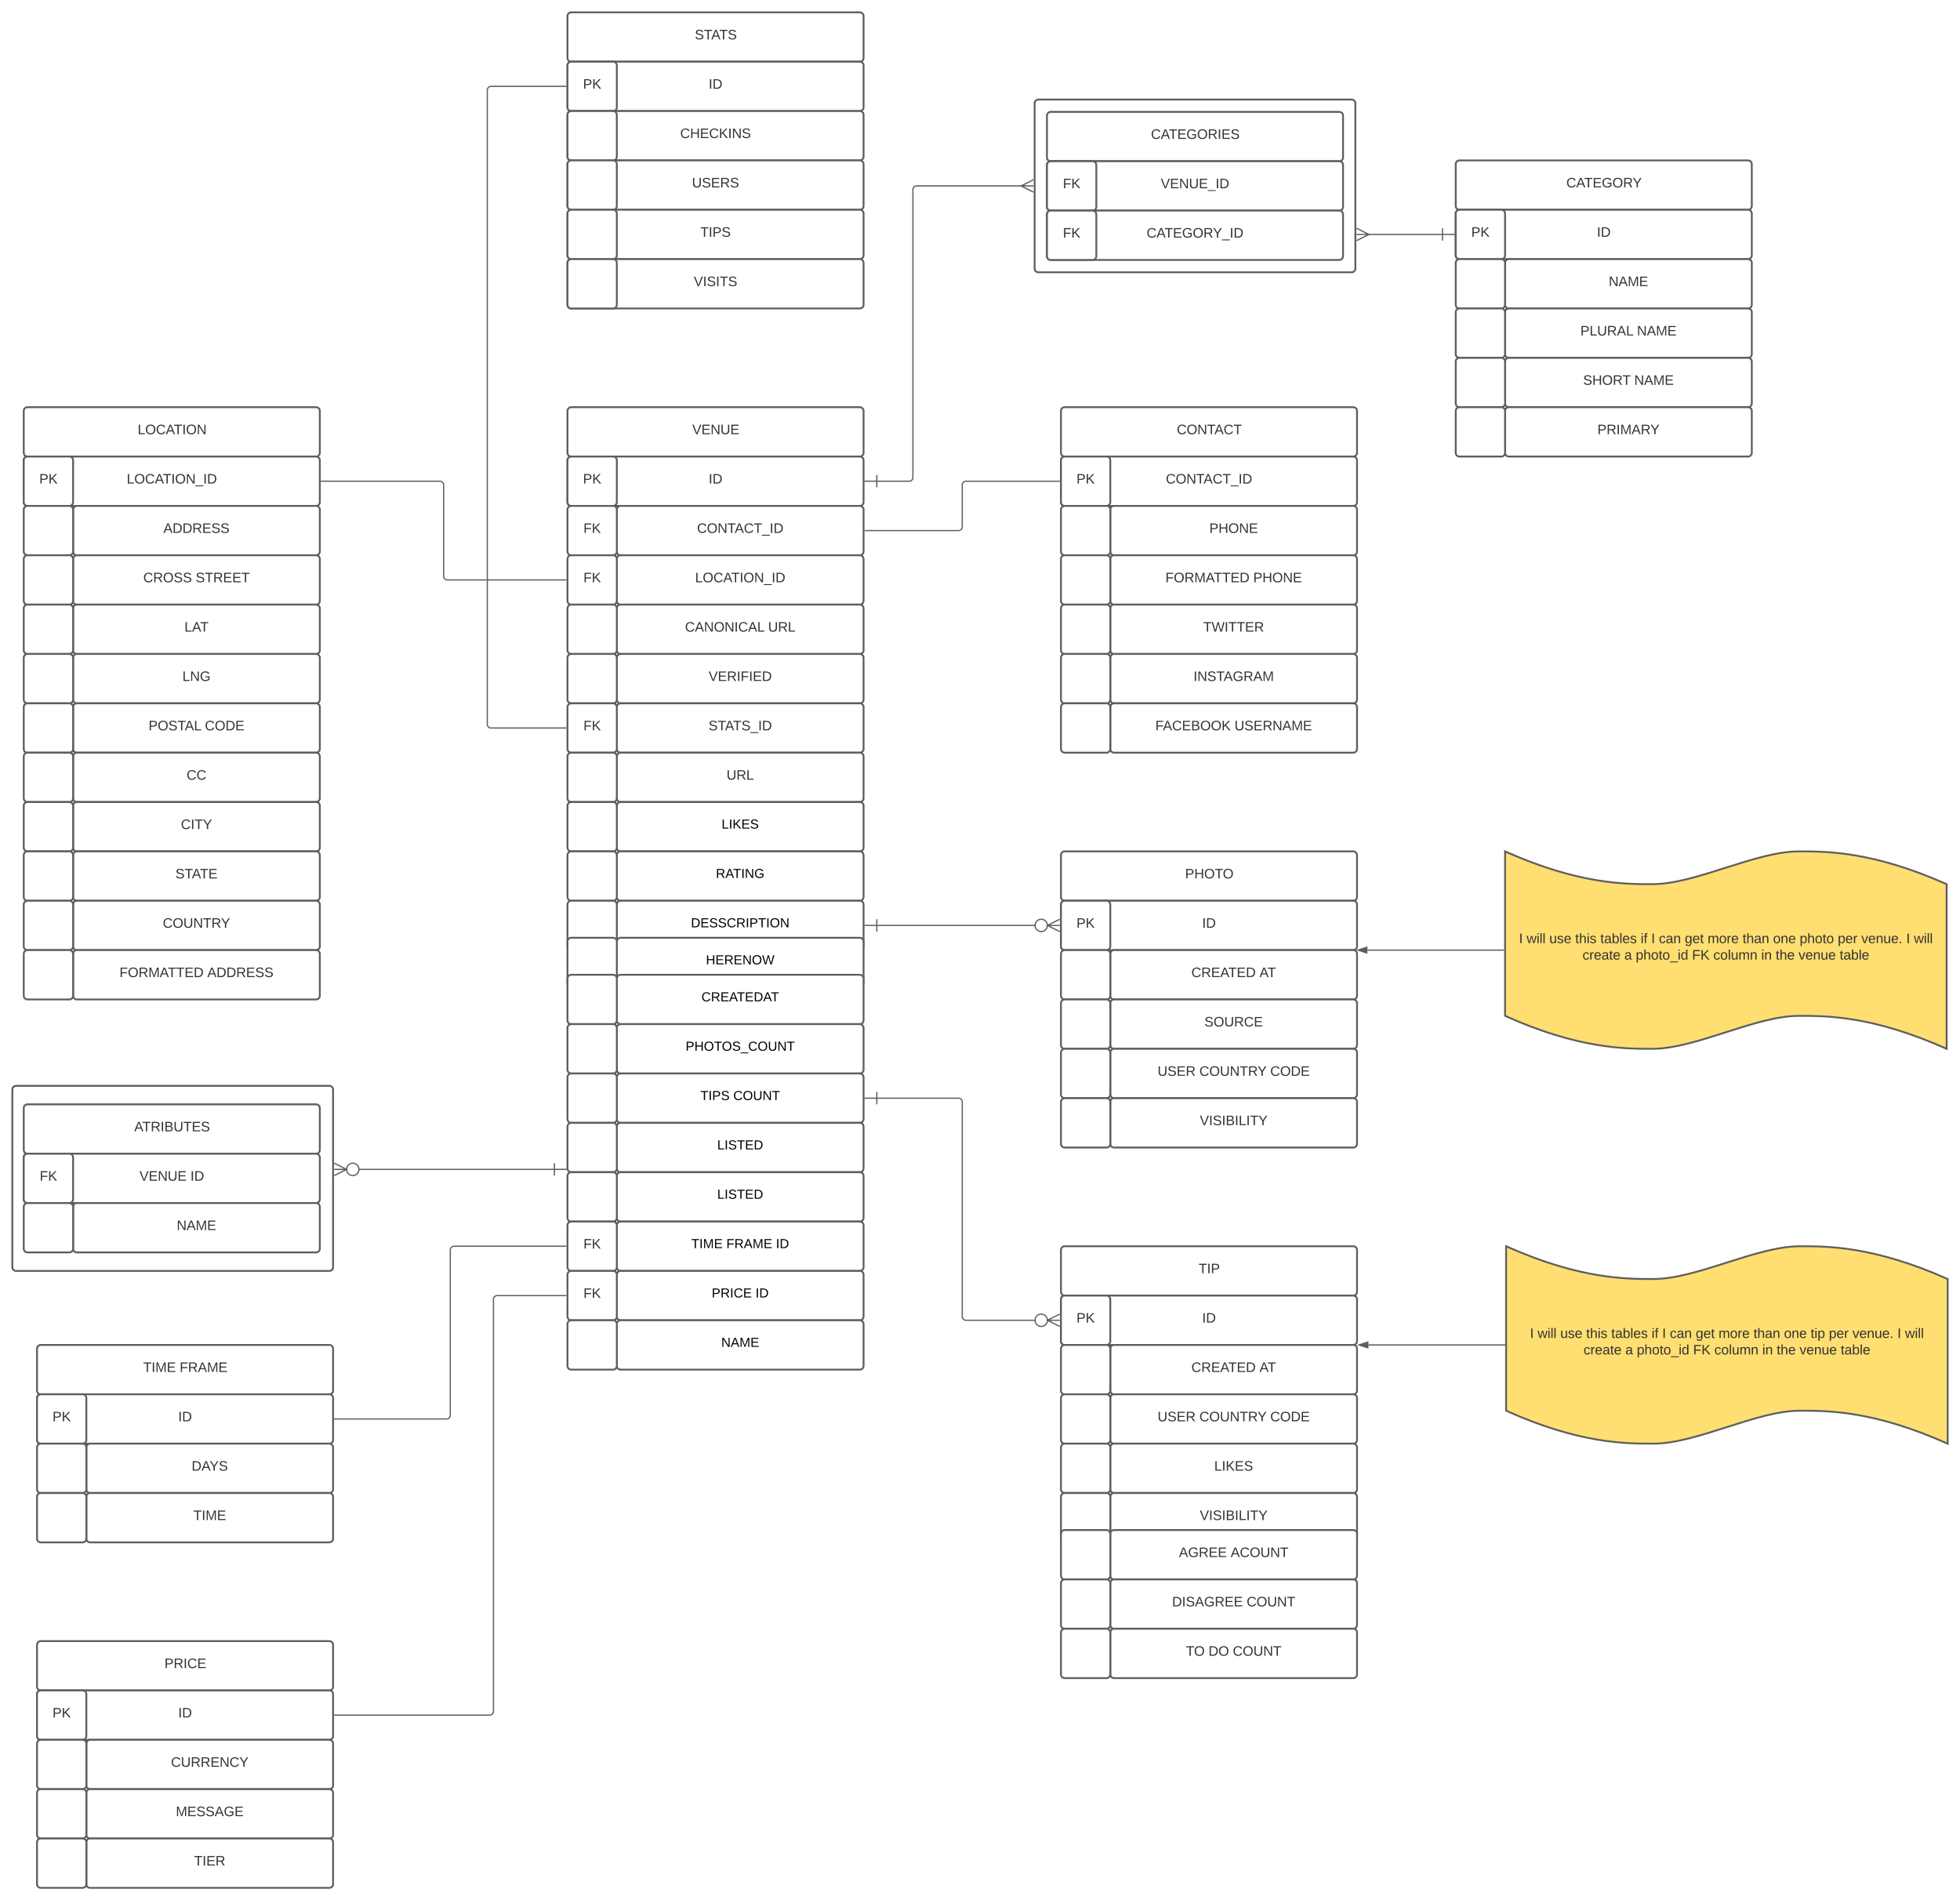 <svg xmlns="http://www.w3.org/2000/svg" xmlns:xlink="http://www.w3.org/1999/xlink" xmlns:lucid="lucid" width="3177.54" height="3080"><g transform="translate(280 500)" lucid:page-tab-id="0_0"><path d="M-1696-1296h5152v3952h-5152z" fill="#fff"/><path d="M-260 1266c0-3.3 2.7-6 6-6h508c3.3 0 6 2.7 6 6v288c0 3.3-2.7 6-6 6h-508c-3.3 0-6-2.7-6-6zM1397.33-332.67c0-3.3 2.7-6 6-6h508c3.32 0 6 2.7 6 6v268c0 3.32-2.68 6-6 6h-508c-3.3 0-6-2.68-6-6zM640 166c0-3.3 2.7-6 6-6h468c3.3 0 6 2.7 6 6v68c0 3.3-2.7 6-6 6H646c-3.3 0-6-2.7-6-6z" stroke="#5e5e5e" stroke-width="3" fill="#fff"/><use xlink:href="#a" transform="matrix(1,0,0,1,652,172) translate(190.29 31.778)"/><path d="M640 246c0-3.3 2.7-6 6-6h468c3.3 0 6 2.7 6 6v68c0 3.3-2.7 6-6 6H646c-3.3 0-6-2.7-6-6z" stroke="#5e5e5e" stroke-width="3" fill="#fff"/><use xlink:href="#b" transform="matrix(1,0,0,1,652,252) translate(216.92 31.778)"/><path d="M640 246c0-3.3 2.7-6 6-6h68c3.3 0 6 2.7 6 6v68c0 3.3-2.7 6-6 6h-68c-3.3 0-6-2.7-6-6z" stroke="#5e5e5e" stroke-width="3" fill="#fff"/><use xlink:href="#c" transform="matrix(1,0,0,1,652,252) translate(13.185 31.778)"/><path d="M720 326c0-3.3 2.7-6 6-6h388c3.3 0 6 2.7 6 6v68c0 3.3-2.7 6-6 6H726c-3.3 0-6-2.7-6-6z" stroke="#5e5e5e" stroke-width="3" fill="#fff"/><use xlink:href="#d" transform="matrix(1,0,0,1,732,332) translate(118.031 31.778)"/><path d="M640 326c0-3.3 2.7-6 6-6h68c3.3 0 6 2.7 6 6v68c0 3.3-2.7 6-6 6h-68c-3.3 0-6-2.7-6-6z" stroke="#5e5e5e" stroke-width="3" fill="#fff"/><use xlink:href="#e" transform="matrix(1,0,0,1,652,332) translate(13.833 31.778)"/><path d="M1440 166c0-3.3 2.7-6 6-6h468c3.3 0 6 2.7 6 6v68c0 3.3-2.7 6-6 6h-468c-3.3 0-6-2.7-6-6z" stroke="#5e5e5e" stroke-width="3" fill="#fff"/><use xlink:href="#f" transform="matrix(1,0,0,1,1452,172) translate(175.784 31.778)"/><path d="M1440 246c0-3.3 2.7-6 6-6h468c3.3 0 6 2.7 6 6v68c0 3.3-2.7 6-6 6h-468c-3.3 0-6-2.7-6-6z" stroke="#5e5e5e" stroke-width="3" fill="#fff"/><use xlink:href="#d" transform="matrix(1,0,0,1,1452,252) translate(158.031 31.778)"/><path d="M1440 246c0-3.3 2.7-6 6-6h68c3.3 0 6 2.7 6 6v68c0 3.3-2.7 6-6 6h-68c-3.3 0-6-2.7-6-6z" stroke="#5e5e5e" stroke-width="3" fill="#fff"/><use xlink:href="#c" transform="matrix(1,0,0,1,1452,252) translate(13.185 31.778)"/><path d="M1520 326c0-3.3 2.7-6 6-6h388c3.3 0 6 2.7 6 6v68c0 3.3-2.7 6-6 6h-388c-3.3 0-6-2.7-6-6z" stroke="#5e5e5e" stroke-width="3" fill="#fff"/><use xlink:href="#g" transform="matrix(1,0,0,1,1532,332) translate(148.556 31.778)"/><path d="M1440 326c0-3.3 2.7-6 6-6h68c3.3 0 6 2.7 6 6v68c0 3.3-2.7 6-6 6h-68c-3.3 0-6-2.7-6-6zM1520 406c0-3.3 2.7-6 6-6h388c3.3 0 6 2.7 6 6v68c0 3.3-2.7 6-6 6h-388c-3.3 0-6-2.7-6-6z" stroke="#5e5e5e" stroke-width="3" fill="#fff"/><use xlink:href="#h" transform="matrix(1,0,0,1,1532,412) translate(77.352 31.778)"/><use xlink:href="#i" transform="matrix(1,0,0,1,1532,412) translate(219.759 31.778)"/><path d="M1440 406c0-3.3 2.7-6 6-6h68c3.3 0 6 2.7 6 6v68c0 3.3-2.7 6-6 6h-68c-3.3 0-6-2.7-6-6zM1520 486c0-3.3 2.7-6 6-6h388c3.3 0 6 2.7 6 6v68c0 3.3-2.7 6-6 6h-388c-3.3 0-6-2.7-6-6z" stroke="#5e5e5e" stroke-width="3" fill="#fff"/><use xlink:href="#j" transform="matrix(1,0,0,1,1532,492) translate(138.772 31.778)"/><path d="M1440 486c0-3.3 2.7-6 6-6h68c3.3 0 6 2.7 6 6v68c0 3.3-2.7 6-6 6h-68c-3.3 0-6-2.7-6-6zM1520 566c0-3.3 2.7-6 6-6h388c3.3 0 6 2.7 6 6v68c0 3.3-2.7 6-6 6h-388c-3.3 0-6-2.7-6-6z" stroke="#5e5e5e" stroke-width="3" fill="#fff"/><use xlink:href="#k" transform="matrix(1,0,0,1,1532,572) translate(122.907 31.778)"/><path d="M1440 566c0-3.3 2.7-6 6-6h68c3.3 0 6 2.7 6 6v68c0 3.3-2.7 6-6 6h-68c-3.3 0-6-2.7-6-6zM1520 646c0-3.3 2.7-6 6-6h388c3.3 0 6 2.7 6 6v68c0 3.3-2.7 6-6 6h-388c-3.3 0-6-2.7-6-6z" stroke="#5e5e5e" stroke-width="3" fill="#fff"/><use xlink:href="#l" transform="matrix(1,0,0,1,1532,652) translate(61.025 31.778)"/><use xlink:href="#m" transform="matrix(1,0,0,1,1532,652) translate(189.296 31.778)"/><path d="M1440 646c0-3.3 2.7-6 6-6h68c3.3 0 6 2.7 6 6v68c0 3.3-2.7 6-6 6h-68c-3.3 0-6-2.7-6-6z" stroke="#5e5e5e" stroke-width="3" fill="#fff"/><path d="M1122.5 360H1274c3.3 0 6-2.7 6-6v-68c0-3.3 2.7-6 6-6h151.5" stroke="#5e5e5e" stroke-width="2" fill="none"/><path d="M1122.53 361h-1.03v-2h1.03zM1438.5 281h-1.03v-2h1.03z" fill="#5e5e5e"/><path d="M-241.5 166c0-3.3 2.7-6 6-6h468c3.3 0 6 2.7 6 6v68c0 3.3-2.7 6-6 6h-468c-3.3 0-6-2.7-6-6z" stroke="#5e5e5e" stroke-width="3" fill="#fff"/><use xlink:href="#n" transform="matrix(1,0,0,1,-229.5,172) translate(172.636 31.778)"/><path d="M-241.5 246c0-3.3 2.7-6 6-6h468c3.3 0 6 2.7 6 6v68c0 3.3-2.7 6-6 6h-468c-3.3 0-6-2.7-6-6z" stroke="#5e5e5e" stroke-width="3" fill="#fff"/><use xlink:href="#o" transform="matrix(1,0,0,1,-229.5,252) translate(154.883 31.778)"/><path d="M-241.5 246c0-3.3 2.7-6 6-6h68c3.3 0 6 2.7 6 6v68c0 3.3-2.7 6-6 6h-68c-3.3 0-6-2.7-6-6z" stroke="#5e5e5e" stroke-width="3" fill="#fff"/><use xlink:href="#c" transform="matrix(1,0,0,1,-229.5,252) translate(13.185 31.778)"/><path d="M-161.5 326c0-3.3 2.7-6 6-6h388c3.3 0 6 2.7 6 6v68c0 3.3-2.7 6-6 6h-388c-3.3 0-6-2.7-6-6z" stroke="#5e5e5e" stroke-width="3" fill="#fff"/><use xlink:href="#p" transform="matrix(1,0,0,1,-149.5,332) translate(134.389 31.778)"/><path d="M-241.5 326c0-3.3 2.7-6 6-6h68c3.3 0 6 2.7 6 6v68c0 3.3-2.7 6-6 6h-68c-3.3 0-6-2.7-6-6zM-161.5 406c0-3.3 2.7-6 6-6h388c3.3 0 6 2.7 6 6v68c0 3.3-2.7 6-6 6h-388c-3.3 0-6-2.7-6-6z" stroke="#5e5e5e" stroke-width="3" fill="#fff"/><use xlink:href="#q" transform="matrix(1,0,0,1,-149.5,412) translate(101.735 31.778)"/><use xlink:href="#r" transform="matrix(1,0,0,1,-149.5,412) translate(186.796 31.778)"/><path d="M-241.5 406c0-3.3 2.7-6 6-6h68c3.3 0 6 2.7 6 6v68c0 3.3-2.7 6-6 6h-68c-3.3 0-6-2.7-6-6zM-161.5 486c0-3.3 2.7-6 6-6h388c3.3 0 6 2.7 6 6v68c0 3.3-2.7 6-6 6h-388c-3.3 0-6-2.7-6-6z" stroke="#5e5e5e" stroke-width="3" fill="#fff"/><use xlink:href="#s" transform="matrix(1,0,0,1,-149.5,492) translate(168.494 31.778)"/><path d="M-241.5 486c0-3.3 2.7-6 6-6h68c3.3 0 6 2.7 6 6v68c0 3.3-2.7 6-6 6h-68c-3.3 0-6-2.7-6-6zM-161.5 566c0-3.3 2.7-6 6-6h388c3.3 0 6 2.7 6 6v68c0 3.3-2.7 6-6 6h-388c-3.3 0-6-2.7-6-6z" stroke="#5e5e5e" stroke-width="3" fill="#fff"/><use xlink:href="#t" transform="matrix(1,0,0,1,-149.5,572) translate(165.191 31.778)"/><path d="M-241.5 566c0-3.3 2.7-6 6-6h68c3.3 0 6 2.7 6 6v68c0 3.3-2.7 6-6 6h-68c-3.3 0-6-2.7-6-6zM-161.5 646c0-3.3 2.7-6 6-6h388c3.3 0 6 2.7 6 6v68c0 3.3-2.7 6-6 6h-388c-3.3 0-6-2.7-6-6z" stroke="#5e5e5e" stroke-width="3" fill="#fff"/><use xlink:href="#u" transform="matrix(1,0,0,1,-149.5,652) translate(110.315 31.778)"/><use xlink:href="#v" transform="matrix(1,0,0,1,-149.5,652) translate(201.611 31.778)"/><path d="M-241.5 646c0-3.3 2.7-6 6-6h68c3.3 0 6 2.7 6 6v68c0 3.3-2.7 6-6 6h-68c-3.3 0-6-2.7-6-6zM720 406c0-3.3 2.7-6 6-6h388c3.3 0 6 2.7 6 6v68c0 3.3-2.7 6-6 6H726c-3.3 0-6-2.7-6-6z" stroke="#5e5e5e" stroke-width="3" fill="#fff"/><use xlink:href="#o" transform="matrix(1,0,0,1,732,412) translate(114.883 31.778)"/><path d="M640 406c0-3.3 2.7-6 6-6h68c3.3 0 6 2.7 6 6v68c0 3.3-2.7 6-6 6h-68c-3.3 0-6-2.7-6-6z" stroke="#5e5e5e" stroke-width="3" fill="#fff"/><use xlink:href="#e" transform="matrix(1,0,0,1,652,412) translate(13.833 31.778)"/><path d="M-161.5 726c0-3.3 2.7-6 6-6h388c3.3 0 6 2.7 6 6v68c0 3.3-2.7 6-6 6h-388c-3.3 0-6-2.7-6-6z" stroke="#5e5e5e" stroke-width="3" fill="#fff"/><use xlink:href="#w" transform="matrix(1,0,0,1,-149.5,732) translate(172.012 31.778)"/><path d="M-241.5 726c0-3.3 2.7-6 6-6h68c3.3 0 6 2.7 6 6v68c0 3.3-2.7 6-6 6h-68c-3.3 0-6-2.7-6-6zM-161.5 806c0-3.3 2.7-6 6-6h388c3.3 0 6 2.7 6 6v68c0 3.3-2.7 6-6 6h-388c-3.3 0-6-2.7-6-6z" stroke="#5e5e5e" stroke-width="3" fill="#fff"/><use xlink:href="#x" transform="matrix(1,0,0,1,-149.5,812) translate(162.753 31.778)"/><path d="M-241.5 806c0-3.3 2.7-6 6-6h68c3.3 0 6 2.7 6 6v68c0 3.3-2.7 6-6 6h-68c-3.3 0-6-2.7-6-6zM-161.5 886c0-3.3 2.7-6 6-6h388c3.3 0 6 2.7 6 6v68c0 3.3-2.7 6-6 6h-388c-3.3 0-6-2.7-6-6z" stroke="#5e5e5e" stroke-width="3" fill="#fff"/><use xlink:href="#y" transform="matrix(1,0,0,1,-149.5,892) translate(153.926 31.778)"/><path d="M-241.5 886c0-3.3 2.7-6 6-6h68c3.3 0 6 2.7 6 6v68c0 3.3-2.7 6-6 6h-68c-3.3 0-6-2.7-6-6zM-161.5 966c0-3.3 2.7-6 6-6h388c3.3 0 6 2.7 6 6v68c0 3.3-2.7 6-6 6h-388c-3.3 0-6-2.7-6-6z" stroke="#5e5e5e" stroke-width="3" fill="#fff"/><use xlink:href="#z" transform="matrix(1,0,0,1,-149.5,972) translate(133.432 31.778)"/><path d="M-241.5 966c0-3.3 2.7-6 6-6h68c3.3 0 6 2.7 6 6v68c0 3.3-2.7 6-6 6h-68c-3.3 0-6-2.7-6-6zM-161.5 1046c0-3.3 2.7-6 6-6h388c3.3 0 6 2.7 6 6v68c0 3.3-2.7 6-6 6h-388c-3.3 0-6-2.7-6-6z" stroke="#5e5e5e" stroke-width="3" fill="#fff"/><use xlink:href="#h" transform="matrix(1,0,0,1,-149.5,1052) translate(63.185 31.778)"/><use xlink:href="#A" transform="matrix(1,0,0,1,-149.5,1052) translate(205.593 31.778)"/><path d="M-241.5 1046c0-3.3 2.7-6 6-6h68c3.3 0 6 2.7 6 6v68c0 3.3-2.7 6-6 6h-68c-3.3 0-6-2.7-6-6z" stroke="#5e5e5e" stroke-width="3" fill="#fff"/><path d="M241 280h192.25c3.3 0 6 2.7 6 6v148c0 3.3 2.7 6 6 6H637.5" stroke="#5e5e5e" stroke-width="2" fill="none"/><path d="M241.03 281H240v-2h1.03zM638.5 441h-1.03v-2h1.03z" fill="#5e5e5e"/><path d="M720 486c0-3.3 2.7-6 6-6h388c3.3 0 6 2.7 6 6v68c0 3.3-2.7 6-6 6H726c-3.3 0-6-2.7-6-6z" stroke="#5e5e5e" stroke-width="3" fill="#fff"/><use xlink:href="#B" transform="matrix(1,0,0,1,732,492) translate(98.463 31.778)"/><use xlink:href="#C" transform="matrix(1,0,0,1,732,492) translate(233.216 31.778)"/><path d="M640 486c0-3.3 2.7-6 6-6h68c3.3 0 6 2.7 6 6v68c0 3.3-2.7 6-6 6h-68c-3.3 0-6-2.7-6-6zM2080-234c0-3.3 2.7-6 6-6h468c3.3 0 6 2.7 6 6v68c0 3.3-2.7 6-6 6h-468c-3.3 0-6-2.7-6-6z" stroke="#5e5e5e" stroke-width="3" fill="#fff"/><use xlink:href="#D" transform="matrix(1,0,0,1,2092,-228) translate(167.296 31.778)"/><path d="M2080-154c0-3.3 2.7-6 6-6h468c3.3 0 6 2.7 6 6v68c0 3.3-2.7 6-6 6h-468c-3.3 0-6-2.7-6-6z" stroke="#5e5e5e" stroke-width="3" fill="#fff"/><use xlink:href="#b" transform="matrix(1,0,0,1,2092,-148) translate(216.92 31.778)"/><path d="M2080-154c0-3.3 2.7-6 6-6h68c3.3 0 6 2.7 6 6v68c0 3.3-2.7 6-6 6h-68c-3.3 0-6-2.7-6-6z" stroke="#5e5e5e" stroke-width="3" fill="#fff"/><use xlink:href="#c" transform="matrix(1,0,0,1,2092,-148) translate(13.185 31.778)"/><path d="M2160-74c0-3.3 2.7-6 6-6h388c3.3 0 6 2.7 6 6v68c0 3.3-2.7 6-6 6h-388c-3.3 0-6-2.7-6-6z" stroke="#5e5e5e" stroke-width="3" fill="#fff"/><use xlink:href="#E" transform="matrix(1,0,0,1,2172,-68) translate(155.963 31.778)"/><path d="M2080-74c0-3.3 2.7-6 6-6h68c3.3 0 6 2.7 6 6v68c0 3.3-2.7 6-6 6h-68c-3.3 0-6-2.7-6-6zM2160 6c0-3.3 2.7-6 6-6h388c3.3 0 6 2.7 6 6v68c0 3.3-2.7 6-6 6h-388c-3.3 0-6-2.7-6-6z" stroke="#5e5e5e" stroke-width="3" fill="#fff"/><use xlink:href="#F" transform="matrix(1,0,0,1,2172,12) translate(110.13 31.778)"/><use xlink:href="#G" transform="matrix(1,0,0,1,2172,12) translate(201.796 31.778)"/><path d="M2080 6c0-3.3 2.7-6 6-6h68c3.3 0 6 2.7 6 6v68c0 3.3-2.7 6-6 6h-68c-3.3 0-6-2.7-6-6zM2160 86c0-3.3 2.7-6 6-6h388c3.3 0 6 2.7 6 6v68c0 3.3-2.7 6-6 6h-388c-3.3 0-6-2.7-6-6z" stroke="#5e5e5e" stroke-width="3" fill="#fff"/><use xlink:href="#H" transform="matrix(1,0,0,1,2172,92) translate(114.512 31.778)"/><use xlink:href="#G" transform="matrix(1,0,0,1,2172,92) translate(197.414 31.778)"/><path d="M2080 86c0-3.3 2.7-6 6-6h68c3.3 0 6 2.7 6 6v68c0 3.3-2.7 6-6 6h-68c-3.3 0-6-2.7-6-6zM2160 166c0-3.3 2.7-6 6-6h388c3.3 0 6 2.7 6 6v68c0 3.3-2.7 6-6 6h-388c-3.3 0-6-2.7-6-6z" stroke="#5e5e5e" stroke-width="3" fill="#fff"/><use xlink:href="#I" transform="matrix(1,0,0,1,2172,172) translate(137.691 31.778)"/><path d="M2080 166c0-3.3 2.7-6 6-6h68c3.3 0 6 2.7 6 6v68c0 3.3-2.7 6-6 6h-68c-3.3 0-6-2.7-6-6zM1417.33-312.67c0-3.3 2.7-6 6-6h468c3.32 0 6 2.7 6 6v68c0 3.32-2.68 6-6 6h-468c-3.3 0-6-2.68-6-6z" stroke="#5e5e5e" stroke-width="3" fill="#fff"/><use xlink:href="#J" transform="matrix(1,0,0,1,1429.333,-306.667) translate(156.586 31.778)"/><path d="M1417.33-232.67c0-3.3 2.7-6 6-6h468c3.32 0 6 2.7 6 6v68c0 3.32-2.68 6-6 6h-468c-3.3 0-6-2.68-6-6z" stroke="#5e5e5e" stroke-width="3" fill="#fff"/><use xlink:href="#K" transform="matrix(1,0,0,1,1429.333,-226.667) translate(172.537 31.778)"/><path d="M1417.33-232.67c0-3.3 2.7-6 6-6h68c3.32 0 6 2.7 6 6v68c0 3.32-2.68 6-6 6h-68c-3.3 0-6-2.68-6-6z" stroke="#5e5e5e" stroke-width="3" fill="#fff"/><use xlink:href="#e" transform="matrix(1,0,0,1,1429.333,-226.667) translate(13.833 31.778)"/><path d="M1417.33-152.67c0-3.3 2.7-6 6-6h468c3.32 0 6 2.7 6 6v68c0 3.32-2.68 6-6 6h-468c-3.3 0-6-2.68-6-6z" stroke="#5e5e5e" stroke-width="3" fill="#fff"/><use xlink:href="#L" transform="matrix(1,0,0,1,1429.333,-146.667) translate(149.543 31.778)"/><path d="M1417.33-152.67c0-3.3 2.7-6 6-6h68c3.32 0 6 2.7 6 6v68c0 3.32-2.68 6-6 6h-68c-3.3 0-6-2.68-6-6z" stroke="#5e5e5e" stroke-width="3" fill="#fff"/><use xlink:href="#e" transform="matrix(1,0,0,1,1429.333,-146.667) translate(13.833 31.778)"/><path d="M1937.66-120h120.84" stroke="#5e5e5e" stroke-width="2" fill="none"/><path d="M1919.28-130l20 10-20 10M1919.28-120h20M2058.5-130v20M2078.5-120h-20" stroke="#5e5e5e" stroke-width="2" fill="#fff"/><path d="M1141.5 280h52.5c3.3 0 6-2.7 6-6v-466.67c0-3.3 2.7-6 6-6h171" stroke="#5e5e5e" stroke-width="2" fill="none"/><path d="M1141.5 290v-20M1121.5 280h20M1395.4-188.67l-20-10 20-10M1395.4-198.67h-20" stroke="#5e5e5e" stroke-width="2" fill="#fff"/><path d="M720 566c0-3.3 2.7-6 6-6h388c3.3 0 6 2.7 6 6v68c0 3.3-2.7 6-6 6H726c-3.3 0-6-2.7-6-6z" stroke="#5e5e5e" stroke-width="3" fill="#fff"/><use xlink:href="#M" transform="matrix(1,0,0,1,732,572) translate(136.858 31.778)"/><path d="M640 566c0-3.3 2.7-6 6-6h68c3.3 0 6 2.7 6 6v68c0 3.3-2.7 6-6 6h-68c-3.3 0-6-2.7-6-6zM640-474c0-3.3 2.7-6 6-6h468c3.3 0 6 2.7 6 6v68c0 3.3-2.7 6-6 6H646c-3.3 0-6-2.7-6-6z" stroke="#5e5e5e" stroke-width="3" fill="#fff"/><use xlink:href="#N" transform="matrix(1,0,0,1,652,-468) translate(194.426 31.778)"/><path d="M640-394c0-3.3 2.7-6 6-6h468c3.3 0 6 2.7 6 6v68c0 3.3-2.7 6-6 6H646c-3.3 0-6-2.7-6-6z" stroke="#5e5e5e" stroke-width="3" fill="#fff"/><use xlink:href="#b" transform="matrix(1,0,0,1,652,-388) translate(216.92 31.778)"/><path d="M640-394c0-3.3 2.7-6 6-6h68c3.3 0 6 2.7 6 6v68c0 3.3-2.7 6-6 6h-68c-3.3 0-6-2.7-6-6z" stroke="#5e5e5e" stroke-width="3" fill="#fff"/><use xlink:href="#c" transform="matrix(1,0,0,1,652,-388) translate(13.185 31.778)"/><path d="M640-314c0-3.3 2.7-6 6-6h468c3.3 0 6 2.7 6 6v68c0 3.3-2.7 6-6 6H646c-3.3 0-6-2.7-6-6z" stroke="#5e5e5e" stroke-width="3" fill="#fff"/><use xlink:href="#O" transform="matrix(1,0,0,1,652,-308) translate(170.716 31.778)"/><path d="M640-314c0-3.3 2.7-6 6-6h68c3.3 0 6 2.7 6 6v68c0 3.3-2.7 6-6 6h-68c-3.3 0-6-2.7-6-6zM640-234c0-3.3 2.7-6 6-6h468c3.3 0 6 2.7 6 6v68c0 3.3-2.7 6-6 6H646c-3.3 0-6-2.7-6-6z" stroke="#5e5e5e" stroke-width="3" fill="#fff"/><use xlink:href="#P" transform="matrix(1,0,0,1,652,-228) translate(189.79 31.778)"/><path d="M640-234c0-3.3 2.7-6 6-6h68c3.3 0 6 2.7 6 6v68c0 3.3-2.7 6-6 6h-68c-3.3 0-6-2.7-6-6zM640-154c0-3.3 2.7-6 6-6h468c3.3 0 6 2.7 6 6v68c0 3.3-2.7 6-6 6H646c-3.3 0-6-2.7-6-6z" stroke="#5e5e5e" stroke-width="3" fill="#fff"/><use xlink:href="#Q" transform="matrix(1,0,0,1,652,-148) translate(203.34 31.778)"/><path d="M640-154c0-3.3 2.7-6 6-6h68c3.3 0 6 2.7 6 6v68c0 3.3-2.7 6-6 6h-68c-3.3 0-6-2.7-6-6zM640-74c0-3.3 2.7-6 6-6h468c3.3 0 6 2.7 6 6v68c0 3.3-2.7 6-6 6H646c-3.3 0-6-2.7-6-6z" stroke="#5e5e5e" stroke-width="3" fill="#fff"/><use xlink:href="#R" transform="matrix(1,0,0,1,652,-68) translate(192.846 31.778)"/><path d="M640-74c0-3.3 2.7-6 6-6h68c3.3 0 6 2.7 6 6v68c0 3.3-2.7 6-6 6h-68c-3.3 0-6-2.7-6-6zM720 646c0-3.3 2.7-6 6-6h388c3.3 0 6 2.7 6 6v68c0 3.3-2.7 6-6 6H726c-3.3 0-6-2.7-6-6z" stroke="#5e5e5e" stroke-width="3" fill="#fff"/><use xlink:href="#S" transform="matrix(1,0,0,1,732,652) translate(136.673 31.778)"/><path d="M640 646c0-3.3 2.7-6 6-6h68c3.3 0 6 2.7 6 6v68c0 3.3-2.7 6-6 6h-68c-3.3 0-6-2.7-6-6z" stroke="#5e5e5e" stroke-width="3" fill="#fff"/><use xlink:href="#e" transform="matrix(1,0,0,1,652,652) translate(13.833 31.778)"/><path d="M637.5 680H516c-3.3 0-6-2.7-6-6V-354c0-3.3 2.7-6 6-6h121.5" stroke="#5e5e5e" stroke-width="2" fill="none"/><path d="M638.5 681h-1.03v-2h1.03zM638.5-359h-1.03v-2h1.03z" fill="#5e5e5e"/><path d="M720 726c0-3.3 2.7-6 6-6h388c3.3 0 6 2.7 6 6v68c0 3.3-2.7 6-6 6H726c-3.3 0-6-2.7-6-6z" stroke="#5e5e5e" stroke-width="3" fill="#fff"/><use xlink:href="#T" transform="matrix(1,0,0,1,732,732) translate(165.84 31.778)"/><path d="M640 726c0-3.3 2.7-6 6-6h68c3.3 0 6 2.7 6 6v68c0 3.3-2.7 6-6 6h-68c-3.3 0-6-2.7-6-6zM720 806c0-3.3 2.7-6 6-6h388c3.3 0 6 2.7 6 6v68c0 3.3-2.7 6-6 6H726c-3.3 0-6-2.7-6-6z" stroke="#5e5e5e" stroke-width="3" fill="#fff"/><use xlink:href="#U" transform="matrix(1,0,0,1,732,812) translate(157.778 31.067)"/><path d="M640 806c0-3.3 2.7-6 6-6h68c3.3 0 6 2.7 6 6v68c0 3.3-2.7 6-6 6h-68c-3.3 0-6-2.7-6-6zM720 886c0-3.3 2.7-6 6-6h388c3.3 0 6 2.7 6 6v68c0 3.3-2.7 6-6 6H726c-3.3 0-6-2.7-6-6z" stroke="#5e5e5e" stroke-width="3" fill="#fff"/><use xlink:href="#V" transform="matrix(1,0,0,1,732,892) translate(148.593 31.067)"/><path d="M640 886c0-3.3 2.7-6 6-6h68c3.3 0 6 2.7 6 6v68c0 3.3-2.7 6-6 6h-68c-3.3 0-6-2.7-6-6zM1440 886c0-3.3 2.7-6 6-6h468c3.3 0 6 2.7 6 6v68c0 3.3-2.7 6-6 6h-468c-3.3 0-6-2.7-6-6z" stroke="#5e5e5e" stroke-width="3" fill="#fff"/><use xlink:href="#W" transform="matrix(1,0,0,1,1452,892) translate(189.272 31.778)"/><path d="M1440 966c0-3.3 2.7-6 6-6h468c3.3 0 6 2.7 6 6v68c0 3.3-2.7 6-6 6h-468c-3.3 0-6-2.7-6-6z" stroke="#5e5e5e" stroke-width="3" fill="#fff"/><use xlink:href="#b" transform="matrix(1,0,0,1,1452,972) translate(216.92 31.778)"/><path d="M1440 966c0-3.3 2.7-6 6-6h68c3.3 0 6 2.7 6 6v68c0 3.3-2.7 6-6 6h-68c-3.3 0-6-2.7-6-6z" stroke="#5e5e5e" stroke-width="3" fill="#fff"/><use xlink:href="#c" transform="matrix(1,0,0,1,1452,972) translate(13.185 31.778)"/><path d="M1520 1046c0-3.3 2.7-6 6-6h388c3.3 0 6 2.7 6 6v68c0 3.3-2.7 6-6 6h-388c-3.3 0-6-2.7-6-6z" stroke="#5e5e5e" stroke-width="3" fill="#fff"/><use xlink:href="#X" transform="matrix(1,0,0,1,1532,1052) translate(119.451 31.778)"/><use xlink:href="#Y" transform="matrix(1,0,0,1,1532,1052) translate(229.883 31.778)"/><path d="M1440 1046c0-3.3 2.7-6 6-6h68c3.3 0 6 2.7 6 6v68c0 3.3-2.7 6-6 6h-68c-3.3 0-6-2.7-6-6zM1520 1126c0-3.3 2.7-6 6-6h388c3.3 0 6 2.7 6 6v68c0 3.3-2.7 6-6 6h-388c-3.3 0-6-2.7-6-6z" stroke="#5e5e5e" stroke-width="3" fill="#fff"/><use xlink:href="#Z" transform="matrix(1,0,0,1,1532,1132) translate(140.562 31.778)"/><path d="M1440 1126c0-3.3 2.7-6 6-6h68c3.3 0 6 2.7 6 6v68c0 3.3-2.7 6-6 6h-68c-3.3 0-6-2.7-6-6zM1520 1206c0-3.3 2.7-6 6-6h388c3.3 0 6 2.7 6 6v68c0 3.3-2.7 6-6 6h-388c-3.3 0-6-2.7-6-6z" stroke="#5e5e5e" stroke-width="3" fill="#fff"/><use xlink:href="#aa" transform="matrix(1,0,0,1,1532,1212) translate(64.636 31.778)"/><use xlink:href="#ab" transform="matrix(1,0,0,1,1532,1212) translate(132.414 31.778)"/><use xlink:href="#v" transform="matrix(1,0,0,1,1532,1212) translate(247.29 31.778)"/><path d="M1440 1206c0-3.3 2.7-6 6-6h68c3.3 0 6 2.7 6 6v68c0 3.3-2.7 6-6 6h-68c-3.3 0-6-2.7-6-6zM1520 1286c0-3.3 2.7-6 6-6h388c3.3 0 6 2.7 6 6v68c0 3.3-2.7 6-6 6h-388c-3.3 0-6-2.7-6-6z" stroke="#5e5e5e" stroke-width="3" fill="#fff"/><use xlink:href="#ac" transform="matrix(1,0,0,1,1532,1292) translate(133.093 31.778)"/><path d="M1440 1286c0-3.3 2.7-6 6-6h68c3.3 0 6 2.7 6 6v68c0 3.3-2.7 6-6 6h-68c-3.3 0-6-2.7-6-6z" stroke="#5e5e5e" stroke-width="3" fill="#fff"/><path d="M1141.5 1000h258" stroke="#5e5e5e" stroke-width="2" fill="none"/><path d="M1141.5 1010v-20M1121.5 1000h20M1438.05 1010l-20-10 20-10M1438.05 1000h-20M1418.05 1000c0 5.52-4.47 10-10 10-5.52 0-10-4.48-10-10s4.48-10 10-10c5.53 0 10 4.48 10 10" stroke="#5e5e5e" stroke-width="2" fill="#fff"/><path d="M720 966c0-3.3 2.7-6 6-6h388c3.3 0 6 2.7 6 6v68c0 3.3-2.7 6-6 6H726c-3.3 0-6-2.7-6-6z" stroke="#5e5e5e" stroke-width="3" fill="#fff"/><use xlink:href="#ad" transform="matrix(1,0,0,1,732,972) translate(108.148 31.067)"/><path d="M640 966c0-3.3 2.7-6 6-6h68c3.3 0 6 2.7 6 6v68c0 3.3-2.7 6-6 6h-68c-3.3 0-6-2.7-6-6zM720 1026c0-3.3 2.7-6 6-6h388c3.3 0 6 2.7 6 6v68c0 3.3-2.7 6-6 6H726c-3.3 0-6-2.7-6-6z" stroke="#5e5e5e" stroke-width="3" fill="#fff"/><use xlink:href="#ae" transform="matrix(1,0,0,1,732,1032) translate(132.415 31.067)"/><path d="M640 1026c0-3.3 2.7-6 6-6h68c3.3 0 6 2.7 6 6v68c0 3.3-2.7 6-6 6h-68c-3.3 0-6-2.7-6-6zM720 1086c0-3.3 2.7-6 6-6h388c3.3 0 6 2.7 6 6v68c0 3.3-2.7 6-6 6H726c-3.3 0-6-2.7-6-6z" stroke="#5e5e5e" stroke-width="3" fill="#fff"/><use xlink:href="#af" transform="matrix(1,0,0,1,732,1092) translate(125.156 31.067)"/><path d="M640 1086c0-3.3 2.7-6 6-6h68c3.3 0 6 2.7 6 6v68c0 3.3-2.7 6-6 6h-68c-3.3 0-6-2.7-6-6z" stroke="#5e5e5e" stroke-width="3" fill="#fff"/><path d="M2160 880c118.83 53.12 194 53.12 238.38 53.12 71.6 0 166.8-53.12 238.4-53.12 45.1 0 119.54 0 239.1 53.12V1200c-119.56-53.44-194-53.44-239.1-53.44-71.6 0-166.8 53.44-238.4 53.44-44.38 0-119.55 0-238.38-53.44z" stroke="#5e5e5e" stroke-width="3" fill="#ffdf71"/><use xlink:href="#ag" transform="matrix(1,0,0,1,2165,885) translate(17.63 143.715)"/><use xlink:href="#ah" transform="matrix(1,0,0,1,2165,885) translate(29.975 143.715)"/><use xlink:href="#ai" transform="matrix(1,0,0,1,2165,885) translate(66.765 143.715)"/><use xlink:href="#aj" transform="matrix(1,0,0,1,2165,885) translate(108.741 143.715)"/><use xlink:href="#ak" transform="matrix(1,0,0,1,2165,885) translate(149.42 143.715)"/><use xlink:href="#al" transform="matrix(1,0,0,1,2165,885) translate(214.79 143.715)"/><use xlink:href="#am" transform="matrix(1,0,0,1,2165,885) translate(232.012 143.715)"/><use xlink:href="#an" transform="matrix(1,0,0,1,2165,885) translate(244.358 143.715)"/><use xlink:href="#ao" transform="matrix(1,0,0,1,2165,885) translate(286.333 143.715)"/><use xlink:href="#ap" transform="matrix(1,0,0,1,2165,885) translate(323.37 143.715)"/><use xlink:href="#aq" transform="matrix(1,0,0,1,2165,885) translate(380.037 143.715)"/><use xlink:href="#ar" transform="matrix(1,0,0,1,2165,885) translate(429.42 143.715)"/><use xlink:href="#as" transform="matrix(1,0,0,1,2165,885) translate(472.63 143.715)"/><use xlink:href="#at" transform="matrix(1,0,0,1,2165,885) translate(534.358 143.715)"/><use xlink:href="#au" transform="matrix(1,0,0,1,2165,885) translate(572.568 143.715)"/><use xlink:href="#am" transform="matrix(1,0,0,1,2165,885) translate(645.407 143.715)"/><use xlink:href="#av" transform="matrix(1,0,0,1,2165,885) translate(657.753 143.715)"/><use xlink:href="#aw" transform="matrix(1,0,0,1,2165,885) translate(120.5 170.382)"/><use xlink:href="#ax" transform="matrix(1,0,0,1,2165,885) translate(188.34 170.382)"/><use xlink:href="#ay" transform="matrix(1,0,0,1,2165,885) translate(206.858 170.382)"/><use xlink:href="#az" transform="matrix(1,0,0,1,2165,885) translate(298.154 170.382)"/><use xlink:href="#aA" transform="matrix(1,0,0,1,2165,885) translate(332.66 170.382)"/><use xlink:href="#aB" transform="matrix(1,0,0,1,2165,885) translate(410.315 170.382)"/><use xlink:href="#aC" transform="matrix(1,0,0,1,2165,885) translate(433.71 170.382)"/><use xlink:href="#aD" transform="matrix(1,0,0,1,2165,885) translate(470.747 170.382)"/><use xlink:href="#aE" transform="matrix(1,0,0,1,2165,885) translate(537.414 170.382)"/><path d="M2157.5 1040h-220.67" stroke="#5e5e5e" stroke-width="2" fill="none"/><path d="M2158.5 1041h-1.03v-2h1.03z" fill="#5e5e5e"/><path d="M1921.57 1040l14.26-4.64v9.28z" stroke="#5e5e5e" stroke-width="2" fill="#5e5e5e"/><path d="M720 1166c0-3.3 2.7-6 6-6h388c3.3 0 6 2.7 6 6v68c0 3.3-2.7 6-6 6H726c-3.3 0-6-2.7-6-6z" stroke="#5e5e5e" stroke-width="3" fill="#fff"/><use xlink:href="#aF" transform="matrix(1,0,0,1,732,1172) translate(99.496 31.067)"/><path d="M640 1166c0-3.3 2.7-6 6-6h68c3.3 0 6 2.7 6 6v68c0 3.3-2.7 6-6 6h-68c-3.3 0-6-2.7-6-6zM720 1246c0-3.3 2.7-6 6-6h388c3.3 0 6 2.7 6 6v68c0 3.3-2.7 6-6 6H726c-3.3 0-6-2.7-6-6z" stroke="#5e5e5e" stroke-width="3" fill="#fff"/><use xlink:href="#aG" transform="matrix(1,0,0,1,732,1252) translate(123.556 31.067)"/><use xlink:href="#aH" transform="matrix(1,0,0,1,732,1252) translate(176.83 31.067)"/><path d="M640 1246c0-3.3 2.7-6 6-6h68c3.3 0 6 2.7 6 6v68c0 3.3-2.7 6-6 6h-68c-3.3 0-6-2.7-6-6zM1440 1526c0-3.3 2.7-6 6-6h468c3.3 0 6 2.7 6 6v68c0 3.3-2.7 6-6 6h-468c-3.3 0-6-2.7-6-6z" stroke="#5e5e5e" stroke-width="3" fill="#fff"/><use xlink:href="#aI" transform="matrix(1,0,0,1,1452,1532) translate(211.247 31.778)"/><path d="M1440 1606c0-3.3 2.7-6 6-6h468c3.3 0 6 2.7 6 6v68c0 3.3-2.7 6-6 6h-468c-3.3 0-6-2.7-6-6z" stroke="#5e5e5e" stroke-width="3" fill="#fff"/><use xlink:href="#b" transform="matrix(1,0,0,1,1452,1612) translate(216.92 31.778)"/><path d="M1440 1606c0-3.3 2.7-6 6-6h68c3.3 0 6 2.7 6 6v68c0 3.3-2.7 6-6 6h-68c-3.3 0-6-2.7-6-6z" stroke="#5e5e5e" stroke-width="3" fill="#fff"/><use xlink:href="#c" transform="matrix(1,0,0,1,1452,1612) translate(13.185 31.778)"/><path d="M1520 1686c0-3.3 2.7-6 6-6h388c3.3 0 6 2.7 6 6v68c0 3.3-2.7 6-6 6h-388c-3.3 0-6-2.7-6-6z" stroke="#5e5e5e" stroke-width="3" fill="#fff"/><use xlink:href="#X" transform="matrix(1,0,0,1,1532,1692) translate(119.451 31.778)"/><use xlink:href="#Y" transform="matrix(1,0,0,1,1532,1692) translate(229.883 31.778)"/><path d="M1440 1686c0-3.3 2.7-6 6-6h68c3.3 0 6 2.7 6 6v68c0 3.3-2.7 6-6 6h-68c-3.3 0-6-2.7-6-6zM1520 1766c0-3.3 2.7-6 6-6h388c3.3 0 6 2.7 6 6v68c0 3.3-2.7 6-6 6h-388c-3.3 0-6-2.7-6-6z" stroke="#5e5e5e" stroke-width="3" fill="#fff"/><use xlink:href="#aa" transform="matrix(1,0,0,1,1532,1772) translate(64.636 31.778)"/><use xlink:href="#ab" transform="matrix(1,0,0,1,1532,1772) translate(132.414 31.778)"/><use xlink:href="#v" transform="matrix(1,0,0,1,1532,1772) translate(247.29 31.778)"/><path d="M1440 1766c0-3.3 2.7-6 6-6h68c3.3 0 6 2.7 6 6v68c0 3.3-2.7 6-6 6h-68c-3.3 0-6-2.7-6-6zM1520 1846c0-3.3 2.7-6 6-6h388c3.3 0 6 2.7 6 6v68c0 3.3-2.7 6-6 6h-388c-3.3 0-6-2.7-6-6z" stroke="#5e5e5e" stroke-width="3" fill="#fff"/><use xlink:href="#aJ" transform="matrix(1,0,0,1,1532,1852) translate(156.519 31.778)"/><path d="M1440 1846c0-3.3 2.7-6 6-6h68c3.3 0 6 2.7 6 6v68c0 3.3-2.7 6-6 6h-68c-3.3 0-6-2.7-6-6zM1520 1926c0-3.3 2.7-6 6-6h388c3.3 0 6 2.7 6 6v68c0 3.3-2.7 6-6 6h-388c-3.3 0-6-2.7-6-6z" stroke="#5e5e5e" stroke-width="3" fill="#fff"/><use xlink:href="#ac" transform="matrix(1,0,0,1,1532,1932) translate(133.093 31.778)"/><path d="M1440 1926c0-3.3 2.7-6 6-6h68c3.3 0 6 2.7 6 6v68c0 3.3-2.7 6-6 6h-68c-3.3 0-6-2.7-6-6zM1520 1986c0-3.3 2.7-6 6-6h388c3.3 0 6 2.7 6 6v68c0 3.3-2.7 6-6 6h-388c-3.3 0-6-2.7-6-6z" stroke="#5e5e5e" stroke-width="3" fill="#fff"/><use xlink:href="#aK" transform="matrix(1,0,0,1,1532,1992) translate(99.265 31.778)"/><use xlink:href="#aL" transform="matrix(1,0,0,1,1532,1992) translate(183.154 31.778)"/><path d="M1440 1986c0-3.3 2.7-6 6-6h68c3.3 0 6 2.7 6 6v68c0 3.3-2.7 6-6 6h-68c-3.3 0-6-2.7-6-6zM1520 2066c0-3.3 2.7-6 6-6h388c3.3 0 6 2.7 6 6v68c0 3.3-2.7 6-6 6h-388c-3.3 0-6-2.7-6-6z" stroke="#5e5e5e" stroke-width="3" fill="#fff"/><use xlink:href="#aM" transform="matrix(1,0,0,1,1532,2072) translate(88.185 31.778)"/><use xlink:href="#aN" transform="matrix(1,0,0,1,1532,2072) translate(209.049 31.778)"/><path d="M1440 2066c0-3.3 2.7-6 6-6h68c3.3 0 6 2.7 6 6v68c0 3.3-2.7 6-6 6h-68c-3.3 0-6-2.7-6-6zM1520 2146c0-3.3 2.7-6 6-6h388c3.3 0 6 2.7 6 6v68c0 3.3-2.7 6-6 6h-388c-3.3 0-6-2.7-6-6z" stroke="#5e5e5e" stroke-width="3" fill="#fff"/><use xlink:href="#aO" transform="matrix(1,0,0,1,1532,2152) translate(110.623 31.778)"/><use xlink:href="#aP" transform="matrix(1,0,0,1,1532,2152) translate(147.167 31.778)"/><use xlink:href="#aN" transform="matrix(1,0,0,1,1532,2152) translate(186.611 31.778)"/><path d="M1440 2146c0-3.3 2.7-6 6-6h68c3.3 0 6 2.7 6 6v68c0 3.3-2.7 6-6 6h-68c-3.3 0-6-2.7-6-6z" stroke="#5e5e5e" stroke-width="3" fill="#fff"/><path d="M1141.5 1280H1274c3.3 0 6 2.7 6 6v348c0 3.3 2.7 6 6 6h113.5" stroke="#5e5e5e" stroke-width="2" fill="none"/><path d="M1141.5 1290v-20M1121.5 1280h20M1438.05 1650l-20-10 20-10M1438.05 1640h-20M1418.05 1640c0 5.52-4.47 10-10 10-5.52 0-10-4.48-10-10s4.48-10 10-10c5.53 0 10 4.48 10 10" stroke="#5e5e5e" stroke-width="2" fill="#fff"/><path d="M2161.67 1520c118.83 53.12 194 53.12 238.38 53.12 71.6 0 166.8-53.12 238.4-53.12 45.1 0 119.54 0 239.1 53.12V1840c-119.56-53.44-194-53.44-239.1-53.44-71.6 0-166.8 53.44-238.4 53.44-44.38 0-119.55 0-238.38-53.44z" stroke="#5e5e5e" stroke-width="3" fill="#ffdf71"/><use xlink:href="#ag" transform="matrix(1,0,0,1,2166.67,1525) translate(33.71 143.715)"/><use xlink:href="#ah" transform="matrix(1,0,0,1,2166.67,1525) translate(46.056 143.715)"/><use xlink:href="#ai" transform="matrix(1,0,0,1,2166.67,1525) translate(82.846 143.715)"/><use xlink:href="#aj" transform="matrix(1,0,0,1,2166.67,1525) translate(124.821 143.715)"/><use xlink:href="#ak" transform="matrix(1,0,0,1,2166.67,1525) translate(165.5 143.715)"/><use xlink:href="#al" transform="matrix(1,0,0,1,2166.67,1525) translate(230.87 143.715)"/><use xlink:href="#am" transform="matrix(1,0,0,1,2166.67,1525) translate(248.093 143.715)"/><use xlink:href="#an" transform="matrix(1,0,0,1,2166.67,1525) translate(260.438 143.715)"/><use xlink:href="#ao" transform="matrix(1,0,0,1,2166.67,1525) translate(302.414 143.715)"/><use xlink:href="#ap" transform="matrix(1,0,0,1,2166.67,1525) translate(339.451 143.715)"/><use xlink:href="#aq" transform="matrix(1,0,0,1,2166.67,1525) translate(396.117 143.715)"/><use xlink:href="#ar" transform="matrix(1,0,0,1,2166.67,1525) translate(445.5 143.715)"/><use xlink:href="#aQ" transform="matrix(1,0,0,1,2166.67,1525) translate(488.71 143.715)"/><use xlink:href="#at" transform="matrix(1,0,0,1,2166.67,1525) translate(518.278 143.715)"/><use xlink:href="#au" transform="matrix(1,0,0,1,2166.67,1525) translate(556.488 143.715)"/><use xlink:href="#am" transform="matrix(1,0,0,1,2166.67,1525) translate(629.327 143.715)"/><use xlink:href="#av" transform="matrix(1,0,0,1,2166.67,1525) translate(641.673 143.715)"/><use xlink:href="#aw" transform="matrix(1,0,0,1,2166.67,1525) translate(120.5 170.382)"/><use xlink:href="#ax" transform="matrix(1,0,0,1,2166.67,1525) translate(188.34 170.382)"/><use xlink:href="#ay" transform="matrix(1,0,0,1,2166.67,1525) translate(206.858 170.382)"/><use xlink:href="#az" transform="matrix(1,0,0,1,2166.67,1525) translate(298.154 170.382)"/><use xlink:href="#aA" transform="matrix(1,0,0,1,2166.67,1525) translate(332.66 170.382)"/><use xlink:href="#aB" transform="matrix(1,0,0,1,2166.67,1525) translate(410.315 170.382)"/><use xlink:href="#aC" transform="matrix(1,0,0,1,2166.67,1525) translate(433.71 170.382)"/><use xlink:href="#aD" transform="matrix(1,0,0,1,2166.67,1525) translate(470.747 170.382)"/><use xlink:href="#aE" transform="matrix(1,0,0,1,2166.67,1525) translate(537.414 170.382)"/><path d="M2159.17 1680H1938.5" stroke="#5e5e5e" stroke-width="2" fill="none"/><path d="M2160.17 1681h-1.03v-2h1.03z" fill="#5e5e5e"/><path d="M1923.24 1680l14.26-4.64v9.28z" stroke="#5e5e5e" stroke-width="2" fill="#5e5e5e"/><path d="M720 1326c0-3.3 2.7-6 6-6h388c3.3 0 6 2.7 6 6v68c0 3.3-2.7 6-6 6H726c-3.3 0-6-2.7-6-6z" stroke="#5e5e5e" stroke-width="3" fill="#fff"/><g><use xlink:href="#aR" transform="matrix(1,0,0,1,732,1332) translate(150.726 31.067)"/></g><path d="M640 1326c0-3.3 2.7-6 6-6h68c3.3 0 6 2.7 6 6v68c0 3.3-2.7 6-6 6h-68c-3.3 0-6-2.7-6-6zM-241.5 1296c0-3.3 2.7-6 6-6h468c3.3 0 6 2.7 6 6v68c0 3.3-2.7 6-6 6h-468c-3.3 0-6-2.7-6-6z" stroke="#5e5e5e" stroke-width="3" fill="#fff"/><g><use xlink:href="#aS" transform="matrix(1,0,0,1,-229.5,1302) translate(167.111 31.778)"/></g><path d="M-241.5 1376c0-3.3 2.7-6 6-6h468c3.3 0 6 2.7 6 6v68c0 3.3-2.7 6-6 6h-468c-3.3 0-6-2.7-6-6z" stroke="#5e5e5e" stroke-width="3" fill="#fff"/><g><use xlink:href="#aT" transform="matrix(1,0,0,1,-229.5,1382) translate(175.623 31.778)"/><use xlink:href="#aU" transform="matrix(1,0,0,1,-229.5,1382) translate(258.216 31.778)"/></g><path d="M-241.5 1376c0-3.3 2.7-6 6-6h68c3.3 0 6 2.7 6 6v68c0 3.3-2.7 6-6 6h-68c-3.3 0-6-2.7-6-6z" stroke="#5e5e5e" stroke-width="3" fill="#fff"/><g><use xlink:href="#e" transform="matrix(1,0,0,1,-229.5,1382) translate(13.833 31.778)"/></g><path d="M-161.5 1456c0-3.3 2.7-6 6-6h388c3.3 0 6 2.7 6 6v68c0 3.3-2.7 6-6 6h-388c-3.3 0-6-2.7-6-6z" stroke="#5e5e5e" stroke-width="3" fill="#fff"/><g><use xlink:href="#E" transform="matrix(1,0,0,1,-149.5,1462) translate(155.963 31.778)"/></g><path d="M-241.5 1456c0-3.3 2.7-6 6-6h68c3.3 0 6 2.7 6 6v68c0 3.3-2.7 6-6 6h-68c-3.3 0-6-2.7-6-6zM720 1406c0-3.3 2.7-6 6-6h388c3.3 0 6 2.7 6 6v68c0 3.3-2.7 6-6 6H726c-3.3 0-6-2.7-6-6z" stroke="#5e5e5e" stroke-width="3" fill="#fff"/><g><use xlink:href="#aR" transform="matrix(1,0,0,1,732,1412) translate(150.726 31.067)"/></g><path d="M640 1406c0-3.3 2.7-6 6-6h68c3.3 0 6 2.7 6 6v68c0 3.3-2.7 6-6 6h-68c-3.3 0-6-2.7-6-6z" stroke="#5e5e5e" stroke-width="3" fill="#fff"/><path d="M300.5 1395.43h318.33" stroke="#5e5e5e" stroke-width="2" fill="none"/><path d="M261.95 1385.43l20 10-20 10M261.95 1395.43h20M301.95 1395.43c0 5.52-4.48 10-10 10-5.53 0-10-4.48-10-10s4.47-10 10-10c5.52 0 10 4.48 10 10M618.83 1385.43v20M638.83 1395.43h-20" stroke="#5e5e5e" stroke-width="2" fill="#fff"/><path d="M-220 1686c0-3.3 2.7-6 6-6h468c3.3 0 6 2.7 6 6v68c0 3.3-2.7 6-6 6h-468c-3.3 0-6-2.7-6-6z" stroke="#5e5e5e" stroke-width="3" fill="#fff"/><g><use xlink:href="#aV" transform="matrix(1,0,0,1,-208,1692) translate(160.136 31.778)"/><use xlink:href="#aW" transform="matrix(1,0,0,1,-208,1692) translate(219.272 31.778)"/></g><path d="M-220 1766c0-3.3 2.7-6 6-6h468c3.3 0 6 2.7 6 6v68c0 3.3-2.7 6-6 6h-468c-3.3 0-6-2.7-6-6z" stroke="#5e5e5e" stroke-width="3" fill="#fff"/><g><use xlink:href="#b" transform="matrix(1,0,0,1,-208,1772) translate(216.92 31.778)"/></g><path d="M-220 1766c0-3.3 2.7-6 6-6h68c3.3 0 6 2.7 6 6v68c0 3.3-2.7 6-6 6h-68c-3.3 0-6-2.7-6-6z" stroke="#5e5e5e" stroke-width="3" fill="#fff"/><g><use xlink:href="#c" transform="matrix(1,0,0,1,-208,1772) translate(13.185 31.778)"/></g><path d="M-140 1846c0-3.3 2.7-6 6-6h388c3.3 0 6 2.7 6 6v68c0 3.3-2.7 6-6 6h-388c-3.3 0-6-2.7-6-6z" stroke="#5e5e5e" stroke-width="3" fill="#fff"/><g><use xlink:href="#aX" transform="matrix(1,0,0,1,-128,1852) translate(158.617 31.778)"/></g><path d="M-220 1846c0-3.3 2.7-6 6-6h68c3.3 0 6 2.7 6 6v68c0 3.3-2.7 6-6 6h-68c-3.3 0-6-2.7-6-6zM-140 1926c0-3.3 2.7-6 6-6h388c3.3 0 6 2.7 6 6v68c0 3.3-2.7 6-6 6h-388c-3.3 0-6-2.7-6-6z" stroke="#5e5e5e" stroke-width="3" fill="#fff"/><g><use xlink:href="#aY" transform="matrix(1,0,0,1,-128,1932) translate(161.519 31.778)"/></g><path d="M-220 1926c0-3.3 2.7-6 6-6h68c3.3 0 6 2.7 6 6v68c0 3.3-2.7 6-6 6h-68c-3.3 0-6-2.7-6-6zM720 1486c0-3.3 2.7-6 6-6h388c3.3 0 6 2.7 6 6v68c0 3.3-2.7 6-6 6H726c-3.3 0-6-2.7-6-6z" stroke="#5e5e5e" stroke-width="3" fill="#fff"/><g><use xlink:href="#aZ" transform="matrix(1,0,0,1,732,1492) translate(108.77 31.067)"/><use xlink:href="#ba" transform="matrix(1,0,0,1,732,1492) translate(165.541 31.067)"/><use xlink:href="#bb" transform="matrix(1,0,0,1,732,1492) translate(245.956 31.067)"/></g><path d="M640 1486c0-3.3 2.7-6 6-6h68c3.3 0 6 2.7 6 6v68c0 3.3-2.7 6-6 6h-68c-3.3 0-6-2.7-6-6z" stroke="#5e5e5e" stroke-width="3" fill="#fff"/><g><use xlink:href="#e" transform="matrix(1,0,0,1,652,1492) translate(13.833 31.778)"/></g><path d="M262.5 1800H444c3.3 0 6-2.7 6-6v-268c0-3.3 2.7-6 6-6h181.5" stroke="#5e5e5e" stroke-width="2" fill="none"/><path d="M262.53 1801h-1.03v-2h1.03zM638.5 1521h-1.03v-2h1.03z" fill="#5e5e5e"/><path d="M-220 2166c0-3.3 2.7-6 6-6h468c3.3 0 6 2.7 6 6v68c0 3.3-2.7 6-6 6h-468c-3.3 0-6-2.7-6-6z" stroke="#5e5e5e" stroke-width="3" fill="#fff"/><g><use xlink:href="#bc" transform="matrix(1,0,0,1,-208,2172) translate(194.611 31.778)"/></g><path d="M-220 2246c0-3.3 2.7-6 6-6h468c3.3 0 6 2.7 6 6v68c0 3.3-2.7 6-6 6h-468c-3.3 0-6-2.7-6-6z" stroke="#5e5e5e" stroke-width="3" fill="#fff"/><g><use xlink:href="#b" transform="matrix(1,0,0,1,-208,2252) translate(216.92 31.778)"/></g><path d="M-220 2246c0-3.3 2.7-6 6-6h68c3.3 0 6 2.7 6 6v68c0 3.3-2.7 6-6 6h-68c-3.3 0-6-2.7-6-6z" stroke="#5e5e5e" stroke-width="3" fill="#fff"/><g><use xlink:href="#c" transform="matrix(1,0,0,1,-208,2252) translate(13.185 31.778)"/></g><path d="M-140 2326c0-3.3 2.7-6 6-6h388c3.3 0 6 2.7 6 6v68c0 3.3-2.7 6-6 6h-388c-3.3 0-6-2.7-6-6z" stroke="#5e5e5e" stroke-width="3" fill="#fff"/><g><use xlink:href="#bd" transform="matrix(1,0,0,1,-128,2332) translate(125.222 31.778)"/></g><path d="M-220 2326c0-3.3 2.7-6 6-6h68c3.3 0 6 2.7 6 6v68c0 3.3-2.7 6-6 6h-68c-3.3 0-6-2.7-6-6zM-140 2406c0-3.3 2.7-6 6-6h388c3.3 0 6 2.7 6 6v68c0 3.3-2.7 6-6 6h-388c-3.3 0-6-2.7-6-6z" stroke="#5e5e5e" stroke-width="3" fill="#fff"/><g><use xlink:href="#be" transform="matrix(1,0,0,1,-128,2412) translate(133.093 31.778)"/></g><path d="M-220 2406c0-3.3 2.7-6 6-6h68c3.3 0 6 2.7 6 6v68c0 3.3-2.7 6-6 6h-68c-3.3 0-6-2.7-6-6zM-140 2486c0-3.3 2.7-6 6-6h388c3.3 0 6 2.7 6 6v68c0 3.3-2.7 6-6 6h-388c-3.3 0-6-2.7-6-6z" stroke="#5e5e5e" stroke-width="3" fill="#fff"/><g><use xlink:href="#bf" transform="matrix(1,0,0,1,-128,2492) translate(162.753 31.778)"/></g><path d="M-220 2486c0-3.3 2.7-6 6-6h68c3.3 0 6 2.7 6 6v68c0 3.3-2.7 6-6 6h-68c-3.3 0-6-2.7-6-6zM720 1566c0-3.3 2.7-6 6-6h388c3.3 0 6 2.7 6 6v68c0 3.3-2.7 6-6 6H726c-3.3 0-6-2.7-6-6z" stroke="#5e5e5e" stroke-width="3" fill="#fff"/><g><use xlink:href="#bg" transform="matrix(1,0,0,1,732,1572) translate(141.867 31.067)"/><use xlink:href="#bb" transform="matrix(1,0,0,1,732,1572) translate(212.859 31.067)"/></g><path d="M640 1566c0-3.3 2.7-6 6-6h68c3.3 0 6 2.7 6 6v68c0 3.3-2.7 6-6 6h-68c-3.3 0-6-2.7-6-6z" stroke="#5e5e5e" stroke-width="3" fill="#fff"/><g><use xlink:href="#e" transform="matrix(1,0,0,1,652,1572) translate(13.833 31.778)"/></g><path d="M262.5 2280H514c3.3 0 6-2.7 6-6v-668c0-3.3 2.7-6 6-6h111.5" stroke="#5e5e5e" stroke-width="2" fill="none"/><path d="M262.53 2281h-1.03v-2h1.03zM638.5 1601h-1.03v-2h1.03z" fill="#5e5e5e"/><path d="M720 1646c0-3.3 2.7-6 6-6h388c3.3 0 6 2.7 6 6v68c0 3.3-2.7 6-6 6H726c-3.3 0-6-2.7-6-6z" stroke="#5e5e5e" stroke-width="3" fill="#fff"/><g><use xlink:href="#bh" transform="matrix(1,0,0,1,732,1652) translate(157.244 31.067)"/></g><path d="M640 1646c0-3.3 2.7-6 6-6h68c3.3 0 6 2.7 6 6v68c0 3.3-2.7 6-6 6h-68c-3.3 0-6-2.7-6-6z" stroke="#5e5e5e" stroke-width="3" fill="#fff"/><defs><path fill="#333" d="M137 0h-34L2-248h35l83 218 83-218h36" id="bi"/><path fill="#333" d="M30 0v-248h187v28H63v79h144v27H63v87h162V0H30" id="bj"/><path fill="#333" d="M190 0L58-211 59 0H30v-248h39L202-35l-2-213h31V0h-41" id="bk"/><path fill="#333" d="M232-93c-1 65-40 97-104 97C67 4 28-28 28-90v-158h33c8 89-33 224 67 224 102 0 64-133 71-224h33v155" id="bl"/><g id="a"><use transform="matrix(0.062,0,0,0.062,0,0)" xlink:href="#bi"/><use transform="matrix(0.062,0,0,0.062,14.815,0)" xlink:href="#bj"/><use transform="matrix(0.062,0,0,0.062,29.63,0)" xlink:href="#bk"/><use transform="matrix(0.062,0,0,0.062,45.617,0)" xlink:href="#bl"/><use transform="matrix(0.062,0,0,0.062,61.605,0)" xlink:href="#bj"/></g><path fill="#333" d="M33 0v-248h34V0H33" id="bm"/><path fill="#333" d="M30-248c118-7 216 8 213 122C240-48 200 0 122 0H30v-248zM63-27c89 8 146-16 146-99s-60-101-146-95v194" id="bn"/><g id="b"><use transform="matrix(0.062,0,0,0.062,0,0)" xlink:href="#bm"/><use transform="matrix(0.062,0,0,0.062,6.173,0)" xlink:href="#bn"/></g><path fill="#333" d="M30-248c87 1 191-15 191 75 0 78-77 80-158 76V0H30v-248zm33 125c57 0 124 11 124-50 0-59-68-47-124-48v98" id="bo"/><path fill="#333" d="M194 0L95-120 63-95V0H30v-248h33v124l119-124h40L117-140 236 0h-42" id="bp"/><g id="c"><use transform="matrix(0.062,0,0,0.062,0,0)" xlink:href="#bo"/><use transform="matrix(0.062,0,0,0.062,14.815,0)" xlink:href="#bp"/></g><path fill="#333" d="M212-179c-10-28-35-45-73-45-59 0-87 40-87 99 0 60 29 101 89 101 43 0 62-24 78-52l27 14C228-24 195 4 139 4 59 4 22-46 18-125c-6-104 99-153 187-111 19 9 31 26 39 46" id="bq"/><path fill="#333" d="M140-251c81 0 123 46 123 126C263-46 219 4 140 4 59 4 17-45 17-125s42-126 123-126zm0 227c63 0 89-41 89-101s-29-99-89-99c-61 0-89 39-89 99S79-25 140-24" id="br"/><path fill="#333" d="M127-220V0H93v-220H8v-28h204v28h-85" id="bs"/><path fill="#333" d="M205 0l-28-72H64L36 0H1l101-248h38L239 0h-34zm-38-99l-47-123c-12 45-31 82-46 123h93" id="bt"/><path fill="#333" d="M-5 72V49h209v23H-5" id="bu"/><g id="d"><use transform="matrix(0.062,0,0,0.062,0,0)" xlink:href="#bq"/><use transform="matrix(0.062,0,0,0.062,15.988,0)" xlink:href="#br"/><use transform="matrix(0.062,0,0,0.062,33.272,0)" xlink:href="#bk"/><use transform="matrix(0.062,0,0,0.062,49.259,0)" xlink:href="#bs"/><use transform="matrix(0.062,0,0,0.062,61.111,0)" xlink:href="#bt"/><use transform="matrix(0.062,0,0,0.062,75.926,0)" xlink:href="#bq"/><use transform="matrix(0.062,0,0,0.062,91.914,0)" xlink:href="#bs"/><use transform="matrix(0.062,0,0,0.062,105.432,0)" xlink:href="#bu"/><use transform="matrix(0.062,0,0,0.062,117.778,0)" xlink:href="#bm"/><use transform="matrix(0.062,0,0,0.062,123.951,0)" xlink:href="#bn"/></g><path fill="#333" d="M63-220v92h138v28H63V0H30v-248h175v28H63" id="bv"/><g id="e"><use transform="matrix(0.062,0,0,0.062,0,0)" xlink:href="#bv"/><use transform="matrix(0.062,0,0,0.062,13.519,0)" xlink:href="#bp"/></g><g id="f"><use transform="matrix(0.062,0,0,0.062,0,0)" xlink:href="#bq"/><use transform="matrix(0.062,0,0,0.062,15.988,0)" xlink:href="#br"/><use transform="matrix(0.062,0,0,0.062,33.272,0)" xlink:href="#bk"/><use transform="matrix(0.062,0,0,0.062,49.259,0)" xlink:href="#bs"/><use transform="matrix(0.062,0,0,0.062,61.111,0)" xlink:href="#bt"/><use transform="matrix(0.062,0,0,0.062,75.926,0)" xlink:href="#bq"/><use transform="matrix(0.062,0,0,0.062,91.914,0)" xlink:href="#bs"/></g><path fill="#333" d="M197 0v-115H63V0H30v-248h33v105h134v-105h34V0h-34" id="bw"/><g id="g"><use transform="matrix(0.062,0,0,0.062,0,0)" xlink:href="#bo"/><use transform="matrix(0.062,0,0,0.062,14.815,0)" xlink:href="#bw"/><use transform="matrix(0.062,0,0,0.062,30.802,0)" xlink:href="#br"/><use transform="matrix(0.062,0,0,0.062,48.086,0)" xlink:href="#bk"/><use transform="matrix(0.062,0,0,0.062,64.074,0)" xlink:href="#bj"/></g><path fill="#333" d="M233-177c-1 41-23 64-60 70L243 0h-38l-65-103H63V0H30v-248c88 3 205-21 203 71zM63-129c60-2 137 13 137-47 0-61-80-42-137-45v92" id="bx"/><path fill="#333" d="M240 0l2-218c-23 76-54 145-80 218h-23L58-218 59 0H30v-248h44l77 211c21-75 51-140 76-211h43V0h-30" id="by"/><g id="h"><use transform="matrix(0.062,0,0,0.062,0,0)" xlink:href="#bv"/><use transform="matrix(0.062,0,0,0.062,13.519,0)" xlink:href="#br"/><use transform="matrix(0.062,0,0,0.062,30.802,0)" xlink:href="#bx"/><use transform="matrix(0.062,0,0,0.062,46.79,0)" xlink:href="#by"/><use transform="matrix(0.062,0,0,0.062,65.247,0)" xlink:href="#bt"/><use transform="matrix(0.062,0,0,0.062,78.395,0)" xlink:href="#bs"/><use transform="matrix(0.062,0,0,0.062,91.914,0)" xlink:href="#bs"/><use transform="matrix(0.062,0,0,0.062,105.432,0)" xlink:href="#bj"/><use transform="matrix(0.062,0,0,0.062,120.247,0)" xlink:href="#bn"/></g><g id="i"><use transform="matrix(0.062,0,0,0.062,0,0)" xlink:href="#bo"/><use transform="matrix(0.062,0,0,0.062,14.815,0)" xlink:href="#bw"/><use transform="matrix(0.062,0,0,0.062,30.802,0)" xlink:href="#br"/><use transform="matrix(0.062,0,0,0.062,48.086,0)" xlink:href="#bk"/><use transform="matrix(0.062,0,0,0.062,64.074,0)" xlink:href="#bj"/></g><path fill="#333" d="M266 0h-40l-56-210L115 0H75L2-248h35L96-30l15-64 43-154h32l59 218 59-218h35" id="bz"/><g id="j"><use transform="matrix(0.062,0,0,0.062,0,0)" xlink:href="#bs"/><use transform="matrix(0.062,0,0,0.062,13.519,0)" xlink:href="#bz"/><use transform="matrix(0.062,0,0,0.062,34.444,0)" xlink:href="#bm"/><use transform="matrix(0.062,0,0,0.062,40.617,0)" xlink:href="#bs"/><use transform="matrix(0.062,0,0,0.062,54.136,0)" xlink:href="#bs"/><use transform="matrix(0.062,0,0,0.062,67.654,0)" xlink:href="#bj"/><use transform="matrix(0.062,0,0,0.062,82.469,0)" xlink:href="#bx"/></g><path fill="#333" d="M185-189c-5-48-123-54-124 2 14 75 158 14 163 119 3 78-121 87-175 55-17-10-28-26-33-46l33-7c5 56 141 63 141-1 0-78-155-14-162-118-5-82 145-84 179-34 5 7 8 16 11 25" id="bA"/><path fill="#333" d="M143 4C61 4 22-44 18-125c-5-107 100-154 193-111 17 8 29 25 37 43l-32 9c-13-25-37-40-76-40-61 0-88 39-88 99 0 61 29 100 91 101 35 0 62-11 79-27v-45h-74v-28h105v86C228-13 192 4 143 4" id="bB"/><g id="k"><use transform="matrix(0.062,0,0,0.062,0,0)" xlink:href="#bm"/><use transform="matrix(0.062,0,0,0.062,6.173,0)" xlink:href="#bk"/><use transform="matrix(0.062,0,0,0.062,22.16,0)" xlink:href="#bA"/><use transform="matrix(0.062,0,0,0.062,36.975,0)" xlink:href="#bs"/><use transform="matrix(0.062,0,0,0.062,48.827,0)" xlink:href="#bt"/><use transform="matrix(0.062,0,0,0.062,63.642,0)" xlink:href="#bB"/><use transform="matrix(0.062,0,0,0.062,80.926,0)" xlink:href="#bx"/><use transform="matrix(0.062,0,0,0.062,96.914,0)" xlink:href="#bt"/><use transform="matrix(0.062,0,0,0.062,111.728,0)" xlink:href="#by"/></g><path fill="#333" d="M160-131c35 5 61 23 61 61C221 17 115-2 30 0v-248c76 3 177-17 177 60 0 33-19 50-47 57zm-97-11c50-1 110 9 110-42 0-47-63-36-110-37v79zm0 115c55-2 124 14 124-45 0-56-70-42-124-44v89" id="bC"/><g id="l"><use transform="matrix(0.062,0,0,0.062,0,0)" xlink:href="#bv"/><use transform="matrix(0.062,0,0,0.062,12.284,0)" xlink:href="#bt"/><use transform="matrix(0.062,0,0,0.062,27.099,0)" xlink:href="#bq"/><use transform="matrix(0.062,0,0,0.062,43.086,0)" xlink:href="#bj"/><use transform="matrix(0.062,0,0,0.062,57.901,0)" xlink:href="#bC"/><use transform="matrix(0.062,0,0,0.062,72.716,0)" xlink:href="#br"/><use transform="matrix(0.062,0,0,0.062,90,0)" xlink:href="#br"/><use transform="matrix(0.062,0,0,0.062,107.284,0)" xlink:href="#bp"/></g><g id="m"><use transform="matrix(0.062,0,0,0.062,0,0)" xlink:href="#bl"/><use transform="matrix(0.062,0,0,0.062,15.988,0)" xlink:href="#bA"/><use transform="matrix(0.062,0,0,0.062,30.802,0)" xlink:href="#bj"/><use transform="matrix(0.062,0,0,0.062,45.617,0)" xlink:href="#bx"/><use transform="matrix(0.062,0,0,0.062,61.605,0)" xlink:href="#bk"/><use transform="matrix(0.062,0,0,0.062,77.593,0)" xlink:href="#bt"/><use transform="matrix(0.062,0,0,0.062,92.407,0)" xlink:href="#by"/><use transform="matrix(0.062,0,0,0.062,110.864,0)" xlink:href="#bj"/></g><path fill="#333" d="M30 0v-248h33v221h125V0H30" id="bD"/><g id="n"><use transform="matrix(0.062,0,0,0.062,0,0)" xlink:href="#bD"/><use transform="matrix(0.062,0,0,0.062,12.346,0)" xlink:href="#br"/><use transform="matrix(0.062,0,0,0.062,29.63,0)" xlink:href="#bq"/><use transform="matrix(0.062,0,0,0.062,45.617,0)" xlink:href="#bt"/><use transform="matrix(0.062,0,0,0.062,58.765,0)" xlink:href="#bs"/><use transform="matrix(0.062,0,0,0.062,72.284,0)" xlink:href="#bm"/><use transform="matrix(0.062,0,0,0.062,78.457,0)" xlink:href="#br"/><use transform="matrix(0.062,0,0,0.062,95.741,0)" xlink:href="#bk"/></g><g id="o"><use transform="matrix(0.062,0,0,0.062,0,0)" xlink:href="#bD"/><use transform="matrix(0.062,0,0,0.062,12.346,0)" xlink:href="#br"/><use transform="matrix(0.062,0,0,0.062,29.63,0)" xlink:href="#bq"/><use transform="matrix(0.062,0,0,0.062,45.617,0)" xlink:href="#bt"/><use transform="matrix(0.062,0,0,0.062,58.765,0)" xlink:href="#bs"/><use transform="matrix(0.062,0,0,0.062,72.284,0)" xlink:href="#bm"/><use transform="matrix(0.062,0,0,0.062,78.457,0)" xlink:href="#br"/><use transform="matrix(0.062,0,0,0.062,95.741,0)" xlink:href="#bk"/><use transform="matrix(0.062,0,0,0.062,111.728,0)" xlink:href="#bu"/><use transform="matrix(0.062,0,0,0.062,124.074,0)" xlink:href="#bm"/><use transform="matrix(0.062,0,0,0.062,130.247,0)" xlink:href="#bn"/></g><g id="p"><use transform="matrix(0.062,0,0,0.062,0,0)" xlink:href="#bt"/><use transform="matrix(0.062,0,0,0.062,14.815,0)" xlink:href="#bn"/><use transform="matrix(0.062,0,0,0.062,30.802,0)" xlink:href="#bn"/><use transform="matrix(0.062,0,0,0.062,46.79,0)" xlink:href="#bx"/><use transform="matrix(0.062,0,0,0.062,62.778,0)" xlink:href="#bj"/><use transform="matrix(0.062,0,0,0.062,77.593,0)" xlink:href="#bA"/><use transform="matrix(0.062,0,0,0.062,92.407,0)" xlink:href="#bA"/></g><g id="q"><use transform="matrix(0.062,0,0,0.062,0,0)" xlink:href="#bq"/><use transform="matrix(0.062,0,0,0.062,15.988,0)" xlink:href="#bx"/><use transform="matrix(0.062,0,0,0.062,31.975,0)" xlink:href="#br"/><use transform="matrix(0.062,0,0,0.062,49.259,0)" xlink:href="#bA"/><use transform="matrix(0.062,0,0,0.062,64.074,0)" xlink:href="#bA"/></g><g id="r"><use transform="matrix(0.062,0,0,0.062,0,0)" xlink:href="#bA"/><use transform="matrix(0.062,0,0,0.062,14.815,0)" xlink:href="#bs"/><use transform="matrix(0.062,0,0,0.062,28.333,0)" xlink:href="#bx"/><use transform="matrix(0.062,0,0,0.062,44.321,0)" xlink:href="#bj"/><use transform="matrix(0.062,0,0,0.062,59.136,0)" xlink:href="#bj"/><use transform="matrix(0.062,0,0,0.062,73.951,0)" xlink:href="#bs"/></g><g id="s"><use transform="matrix(0.062,0,0,0.062,0,0)" xlink:href="#bD"/><use transform="matrix(0.062,0,0,0.062,12.346,0)" xlink:href="#bt"/><use transform="matrix(0.062,0,0,0.062,25.494,0)" xlink:href="#bs"/></g><g id="t"><use transform="matrix(0.062,0,0,0.062,0,0)" xlink:href="#bD"/><use transform="matrix(0.062,0,0,0.062,12.346,0)" xlink:href="#bk"/><use transform="matrix(0.062,0,0,0.062,28.333,0)" xlink:href="#bB"/></g><g id="u"><use transform="matrix(0.062,0,0,0.062,0,0)" xlink:href="#bo"/><use transform="matrix(0.062,0,0,0.062,14.815,0)" xlink:href="#br"/><use transform="matrix(0.062,0,0,0.062,32.099,0)" xlink:href="#bA"/><use transform="matrix(0.062,0,0,0.062,46.914,0)" xlink:href="#bs"/><use transform="matrix(0.062,0,0,0.062,58.765,0)" xlink:href="#bt"/><use transform="matrix(0.062,0,0,0.062,73.58,0)" xlink:href="#bD"/></g><g id="v"><use transform="matrix(0.062,0,0,0.062,0,0)" xlink:href="#bq"/><use transform="matrix(0.062,0,0,0.062,15.988,0)" xlink:href="#br"/><use transform="matrix(0.062,0,0,0.062,33.272,0)" xlink:href="#bn"/><use transform="matrix(0.062,0,0,0.062,49.259,0)" xlink:href="#bj"/></g><g id="w"><use transform="matrix(0.062,0,0,0.062,0,0)" xlink:href="#bq"/><use transform="matrix(0.062,0,0,0.062,15.988,0)" xlink:href="#bq"/></g><path fill="#333" d="M137-103V0h-34v-103L8-248h37l75 118 75-118h37" id="bE"/><g id="x"><use transform="matrix(0.062,0,0,0.062,0,0)" xlink:href="#bq"/><use transform="matrix(0.062,0,0,0.062,15.988,0)" xlink:href="#bm"/><use transform="matrix(0.062,0,0,0.062,22.16,0)" xlink:href="#bs"/><use transform="matrix(0.062,0,0,0.062,35.679,0)" xlink:href="#bE"/></g><g id="y"><use transform="matrix(0.062,0,0,0.062,0,0)" xlink:href="#bA"/><use transform="matrix(0.062,0,0,0.062,14.815,0)" xlink:href="#bs"/><use transform="matrix(0.062,0,0,0.062,26.667,0)" xlink:href="#bt"/><use transform="matrix(0.062,0,0,0.062,39.815,0)" xlink:href="#bs"/><use transform="matrix(0.062,0,0,0.062,53.333,0)" xlink:href="#bj"/></g><g id="z"><use transform="matrix(0.062,0,0,0.062,0,0)" xlink:href="#bq"/><use transform="matrix(0.062,0,0,0.062,15.988,0)" xlink:href="#br"/><use transform="matrix(0.062,0,0,0.062,33.272,0)" xlink:href="#bl"/><use transform="matrix(0.062,0,0,0.062,49.259,0)" xlink:href="#bk"/><use transform="matrix(0.062,0,0,0.062,65.247,0)" xlink:href="#bs"/><use transform="matrix(0.062,0,0,0.062,78.765,0)" xlink:href="#bx"/><use transform="matrix(0.062,0,0,0.062,94.321,0)" xlink:href="#bE"/></g><g id="A"><use transform="matrix(0.062,0,0,0.062,0,0)" xlink:href="#bt"/><use transform="matrix(0.062,0,0,0.062,14.815,0)" xlink:href="#bn"/><use transform="matrix(0.062,0,0,0.062,30.802,0)" xlink:href="#bn"/><use transform="matrix(0.062,0,0,0.062,46.79,0)" xlink:href="#bx"/><use transform="matrix(0.062,0,0,0.062,62.778,0)" xlink:href="#bj"/><use transform="matrix(0.062,0,0,0.062,77.593,0)" xlink:href="#bA"/><use transform="matrix(0.062,0,0,0.062,92.407,0)" xlink:href="#bA"/></g><g id="B"><use transform="matrix(0.062,0,0,0.062,0,0)" xlink:href="#bq"/><use transform="matrix(0.062,0,0,0.062,15.988,0)" xlink:href="#bt"/><use transform="matrix(0.062,0,0,0.062,30.802,0)" xlink:href="#bk"/><use transform="matrix(0.062,0,0,0.062,46.79,0)" xlink:href="#br"/><use transform="matrix(0.062,0,0,0.062,64.074,0)" xlink:href="#bk"/><use transform="matrix(0.062,0,0,0.062,80.062,0)" xlink:href="#bm"/><use transform="matrix(0.062,0,0,0.062,86.235,0)" xlink:href="#bq"/><use transform="matrix(0.062,0,0,0.062,102.222,0)" xlink:href="#bt"/><use transform="matrix(0.062,0,0,0.062,117.037,0)" xlink:href="#bD"/></g><g id="C"><use transform="matrix(0.062,0,0,0.062,0,0)" xlink:href="#bl"/><use transform="matrix(0.062,0,0,0.062,15.988,0)" xlink:href="#bx"/><use transform="matrix(0.062,0,0,0.062,31.975,0)" xlink:href="#bD"/></g><g id="D"><use transform="matrix(0.062,0,0,0.062,0,0)" xlink:href="#bq"/><use transform="matrix(0.062,0,0,0.062,15.988,0)" xlink:href="#bt"/><use transform="matrix(0.062,0,0,0.062,29.136,0)" xlink:href="#bs"/><use transform="matrix(0.062,0,0,0.062,42.654,0)" xlink:href="#bj"/><use transform="matrix(0.062,0,0,0.062,57.469,0)" xlink:href="#bB"/><use transform="matrix(0.062,0,0,0.062,74.753,0)" xlink:href="#br"/><use transform="matrix(0.062,0,0,0.062,92.037,0)" xlink:href="#bx"/><use transform="matrix(0.062,0,0,0.062,107.593,0)" xlink:href="#bE"/></g><g id="E"><use transform="matrix(0.062,0,0,0.062,0,0)" xlink:href="#bk"/><use transform="matrix(0.062,0,0,0.062,15.988,0)" xlink:href="#bt"/><use transform="matrix(0.062,0,0,0.062,30.802,0)" xlink:href="#by"/><use transform="matrix(0.062,0,0,0.062,49.259,0)" xlink:href="#bj"/></g><g id="F"><use transform="matrix(0.062,0,0,0.062,0,0)" xlink:href="#bo"/><use transform="matrix(0.062,0,0,0.062,14.815,0)" xlink:href="#bD"/><use transform="matrix(0.062,0,0,0.062,27.16,0)" xlink:href="#bl"/><use transform="matrix(0.062,0,0,0.062,43.148,0)" xlink:href="#bx"/><use transform="matrix(0.062,0,0,0.062,59.136,0)" xlink:href="#bt"/><use transform="matrix(0.062,0,0,0.062,73.951,0)" xlink:href="#bD"/></g><g id="G"><use transform="matrix(0.062,0,0,0.062,0,0)" xlink:href="#bk"/><use transform="matrix(0.062,0,0,0.062,15.988,0)" xlink:href="#bt"/><use transform="matrix(0.062,0,0,0.062,30.802,0)" xlink:href="#by"/><use transform="matrix(0.062,0,0,0.062,49.259,0)" xlink:href="#bj"/></g><g id="H"><use transform="matrix(0.062,0,0,0.062,0,0)" xlink:href="#bA"/><use transform="matrix(0.062,0,0,0.062,14.815,0)" xlink:href="#bw"/><use transform="matrix(0.062,0,0,0.062,30.802,0)" xlink:href="#br"/><use transform="matrix(0.062,0,0,0.062,48.086,0)" xlink:href="#bx"/><use transform="matrix(0.062,0,0,0.062,63.642,0)" xlink:href="#bs"/></g><g id="I"><use transform="matrix(0.062,0,0,0.062,0,0)" xlink:href="#bo"/><use transform="matrix(0.062,0,0,0.062,14.815,0)" xlink:href="#bx"/><use transform="matrix(0.062,0,0,0.062,30.802,0)" xlink:href="#bm"/><use transform="matrix(0.062,0,0,0.062,36.975,0)" xlink:href="#by"/><use transform="matrix(0.062,0,0,0.062,55.432,0)" xlink:href="#bt"/><use transform="matrix(0.062,0,0,0.062,70.247,0)" xlink:href="#bx"/><use transform="matrix(0.062,0,0,0.062,85.802,0)" xlink:href="#bE"/></g><g id="J"><use transform="matrix(0.062,0,0,0.062,0,0)" xlink:href="#bq"/><use transform="matrix(0.062,0,0,0.062,15.988,0)" xlink:href="#bt"/><use transform="matrix(0.062,0,0,0.062,29.136,0)" xlink:href="#bs"/><use transform="matrix(0.062,0,0,0.062,42.654,0)" xlink:href="#bj"/><use transform="matrix(0.062,0,0,0.062,57.469,0)" xlink:href="#bB"/><use transform="matrix(0.062,0,0,0.062,74.753,0)" xlink:href="#br"/><use transform="matrix(0.062,0,0,0.062,92.037,0)" xlink:href="#bx"/><use transform="matrix(0.062,0,0,0.062,108.025,0)" xlink:href="#bm"/><use transform="matrix(0.062,0,0,0.062,114.198,0)" xlink:href="#bj"/><use transform="matrix(0.062,0,0,0.062,129.012,0)" xlink:href="#bA"/></g><g id="K"><use transform="matrix(0.062,0,0,0.062,0,0)" xlink:href="#bi"/><use transform="matrix(0.062,0,0,0.062,14.815,0)" xlink:href="#bj"/><use transform="matrix(0.062,0,0,0.062,29.63,0)" xlink:href="#bk"/><use transform="matrix(0.062,0,0,0.062,45.617,0)" xlink:href="#bl"/><use transform="matrix(0.062,0,0,0.062,61.605,0)" xlink:href="#bj"/><use transform="matrix(0.062,0,0,0.062,76.42,0)" xlink:href="#bu"/><use transform="matrix(0.062,0,0,0.062,88.765,0)" xlink:href="#bm"/><use transform="matrix(0.062,0,0,0.062,94.938,0)" xlink:href="#bn"/></g><g id="L"><use transform="matrix(0.062,0,0,0.062,0,0)" xlink:href="#bq"/><use transform="matrix(0.062,0,0,0.062,15.988,0)" xlink:href="#bt"/><use transform="matrix(0.062,0,0,0.062,29.136,0)" xlink:href="#bs"/><use transform="matrix(0.062,0,0,0.062,42.654,0)" xlink:href="#bj"/><use transform="matrix(0.062,0,0,0.062,57.469,0)" xlink:href="#bB"/><use transform="matrix(0.062,0,0,0.062,74.753,0)" xlink:href="#br"/><use transform="matrix(0.062,0,0,0.062,92.037,0)" xlink:href="#bx"/><use transform="matrix(0.062,0,0,0.062,107.593,0)" xlink:href="#bE"/><use transform="matrix(0.062,0,0,0.062,122.407,0)" xlink:href="#bu"/><use transform="matrix(0.062,0,0,0.062,134.753,0)" xlink:href="#bm"/><use transform="matrix(0.062,0,0,0.062,140.926,0)" xlink:href="#bn"/></g><g id="M"><use transform="matrix(0.062,0,0,0.062,0,0)" xlink:href="#bi"/><use transform="matrix(0.062,0,0,0.062,14.815,0)" xlink:href="#bj"/><use transform="matrix(0.062,0,0,0.062,29.63,0)" xlink:href="#bx"/><use transform="matrix(0.062,0,0,0.062,45.617,0)" xlink:href="#bm"/><use transform="matrix(0.062,0,0,0.062,51.79,0)" xlink:href="#bv"/><use transform="matrix(0.062,0,0,0.062,65.309,0)" xlink:href="#bm"/><use transform="matrix(0.062,0,0,0.062,71.481,0)" xlink:href="#bj"/><use transform="matrix(0.062,0,0,0.062,86.296,0)" xlink:href="#bn"/></g><g id="N"><use transform="matrix(0.062,0,0,0.062,0,0)" xlink:href="#bA"/><use transform="matrix(0.062,0,0,0.062,14.815,0)" xlink:href="#bs"/><use transform="matrix(0.062,0,0,0.062,26.667,0)" xlink:href="#bt"/><use transform="matrix(0.062,0,0,0.062,39.815,0)" xlink:href="#bs"/><use transform="matrix(0.062,0,0,0.062,53.333,0)" xlink:href="#bA"/></g><g id="O"><use transform="matrix(0.062,0,0,0.062,0,0)" xlink:href="#bq"/><use transform="matrix(0.062,0,0,0.062,15.988,0)" xlink:href="#bw"/><use transform="matrix(0.062,0,0,0.062,31.975,0)" xlink:href="#bj"/><use transform="matrix(0.062,0,0,0.062,46.79,0)" xlink:href="#bq"/><use transform="matrix(0.062,0,0,0.062,62.778,0)" xlink:href="#bp"/><use transform="matrix(0.062,0,0,0.062,77.593,0)" xlink:href="#bm"/><use transform="matrix(0.062,0,0,0.062,83.765,0)" xlink:href="#bk"/><use transform="matrix(0.062,0,0,0.062,99.753,0)" xlink:href="#bA"/></g><g id="P"><use transform="matrix(0.062,0,0,0.062,0,0)" xlink:href="#bl"/><use transform="matrix(0.062,0,0,0.062,15.988,0)" xlink:href="#bA"/><use transform="matrix(0.062,0,0,0.062,30.802,0)" xlink:href="#bj"/><use transform="matrix(0.062,0,0,0.062,45.617,0)" xlink:href="#bx"/><use transform="matrix(0.062,0,0,0.062,61.605,0)" xlink:href="#bA"/></g><g id="Q"><use transform="matrix(0.062,0,0,0.062,0,0)" xlink:href="#bs"/><use transform="matrix(0.062,0,0,0.062,13.519,0)" xlink:href="#bm"/><use transform="matrix(0.062,0,0,0.062,19.691,0)" xlink:href="#bo"/><use transform="matrix(0.062,0,0,0.062,34.506,0)" xlink:href="#bA"/></g><g id="R"><use transform="matrix(0.062,0,0,0.062,0,0)" xlink:href="#bi"/><use transform="matrix(0.062,0,0,0.062,14.815,0)" xlink:href="#bm"/><use transform="matrix(0.062,0,0,0.062,20.988,0)" xlink:href="#bA"/><use transform="matrix(0.062,0,0,0.062,35.802,0)" xlink:href="#bm"/><use transform="matrix(0.062,0,0,0.062,41.975,0)" xlink:href="#bs"/><use transform="matrix(0.062,0,0,0.062,55.494,0)" xlink:href="#bA"/></g><g id="S"><use transform="matrix(0.062,0,0,0.062,0,0)" xlink:href="#bA"/><use transform="matrix(0.062,0,0,0.062,14.815,0)" xlink:href="#bs"/><use transform="matrix(0.062,0,0,0.062,26.667,0)" xlink:href="#bt"/><use transform="matrix(0.062,0,0,0.062,39.815,0)" xlink:href="#bs"/><use transform="matrix(0.062,0,0,0.062,53.333,0)" xlink:href="#bA"/><use transform="matrix(0.062,0,0,0.062,68.148,0)" xlink:href="#bu"/><use transform="matrix(0.062,0,0,0.062,80.494,0)" xlink:href="#bm"/><use transform="matrix(0.062,0,0,0.062,86.667,0)" xlink:href="#bn"/></g><g id="T"><use transform="matrix(0.062,0,0,0.062,0,0)" xlink:href="#bl"/><use transform="matrix(0.062,0,0,0.062,15.988,0)" xlink:href="#bx"/><use transform="matrix(0.062,0,0,0.062,31.975,0)" xlink:href="#bD"/></g><path d="M30 0v-248h33v221h125V0H30" id="bF"/><path d="M33 0v-248h34V0H33" id="bG"/><path d="M194 0L95-120 63-95V0H30v-248h33v124l119-124h40L117-140 236 0h-42" id="bH"/><path d="M30 0v-248h187v28H63v79h144v27H63v87h162V0H30" id="bI"/><path d="M185-189c-5-48-123-54-124 2 14 75 158 14 163 119 3 78-121 87-175 55-17-10-28-26-33-46l33-7c5 56 141 63 141-1 0-78-155-14-162-118-5-82 145-84 179-34 5 7 8 16 11 25" id="bJ"/><g id="U"><use transform="matrix(0.059,0,0,0.059,0,0)" xlink:href="#bF"/><use transform="matrix(0.059,0,0,0.059,11.852,0)" xlink:href="#bG"/><use transform="matrix(0.059,0,0,0.059,17.778,0)" xlink:href="#bH"/><use transform="matrix(0.059,0,0,0.059,32,0)" xlink:href="#bI"/><use transform="matrix(0.059,0,0,0.059,46.222,0)" xlink:href="#bJ"/></g><path d="M233-177c-1 41-23 64-60 70L243 0h-38l-65-103H63V0H30v-248c88 3 205-21 203 71zM63-129c60-2 137 13 137-47 0-61-80-42-137-45v92" id="bK"/><path d="M205 0l-28-72H64L36 0H1l101-248h38L239 0h-34zm-38-99l-47-123c-12 45-31 82-46 123h93" id="bL"/><path d="M127-220V0H93v-220H8v-28h204v28h-85" id="bM"/><path d="M190 0L58-211 59 0H30v-248h39L202-35l-2-213h31V0h-41" id="bN"/><path d="M143 4C61 4 22-44 18-125c-5-107 100-154 193-111 17 8 29 25 37 43l-32 9c-13-25-37-40-76-40-61 0-88 39-88 99 0 61 29 100 91 101 35 0 62-11 79-27v-45h-74v-28h105v86C228-13 192 4 143 4" id="bO"/><g id="V"><use transform="matrix(0.059,0,0,0.059,0,0)" xlink:href="#bK"/><use transform="matrix(0.059,0,0,0.059,15.348,0)" xlink:href="#bL"/><use transform="matrix(0.059,0,0,0.059,27.97,0)" xlink:href="#bM"/><use transform="matrix(0.059,0,0,0.059,40.948,0)" xlink:href="#bG"/><use transform="matrix(0.059,0,0,0.059,46.874,0)" xlink:href="#bN"/><use transform="matrix(0.059,0,0,0.059,62.222,0)" xlink:href="#bO"/></g><g id="W"><use transform="matrix(0.062,0,0,0.062,0,0)" xlink:href="#bo"/><use transform="matrix(0.062,0,0,0.062,14.815,0)" xlink:href="#bw"/><use transform="matrix(0.062,0,0,0.062,30.802,0)" xlink:href="#br"/><use transform="matrix(0.062,0,0,0.062,48.086,0)" xlink:href="#bs"/><use transform="matrix(0.062,0,0,0.062,61.173,0)" xlink:href="#br"/></g><g id="X"><use transform="matrix(0.062,0,0,0.062,0,0)" xlink:href="#bq"/><use transform="matrix(0.062,0,0,0.062,15.988,0)" xlink:href="#bx"/><use transform="matrix(0.062,0,0,0.062,31.975,0)" xlink:href="#bj"/><use transform="matrix(0.062,0,0,0.062,46.79,0)" xlink:href="#bt"/><use transform="matrix(0.062,0,0,0.062,59.938,0)" xlink:href="#bs"/><use transform="matrix(0.062,0,0,0.062,73.457,0)" xlink:href="#bj"/><use transform="matrix(0.062,0,0,0.062,88.272,0)" xlink:href="#bn"/></g><g id="Y"><use transform="matrix(0.062,0,0,0.062,0,0)" xlink:href="#bt"/><use transform="matrix(0.062,0,0,0.062,13.148,0)" xlink:href="#bs"/></g><g id="Z"><use transform="matrix(0.062,0,0,0.062,0,0)" xlink:href="#bA"/><use transform="matrix(0.062,0,0,0.062,14.815,0)" xlink:href="#br"/><use transform="matrix(0.062,0,0,0.062,32.099,0)" xlink:href="#bl"/><use transform="matrix(0.062,0,0,0.062,48.086,0)" xlink:href="#bx"/><use transform="matrix(0.062,0,0,0.062,64.074,0)" xlink:href="#bq"/><use transform="matrix(0.062,0,0,0.062,80.062,0)" xlink:href="#bj"/></g><g id="aa"><use transform="matrix(0.062,0,0,0.062,0,0)" xlink:href="#bl"/><use transform="matrix(0.062,0,0,0.062,15.988,0)" xlink:href="#bA"/><use transform="matrix(0.062,0,0,0.062,30.802,0)" xlink:href="#bj"/><use transform="matrix(0.062,0,0,0.062,45.617,0)" xlink:href="#bx"/></g><g id="ab"><use transform="matrix(0.062,0,0,0.062,0,0)" xlink:href="#bq"/><use transform="matrix(0.062,0,0,0.062,15.988,0)" xlink:href="#br"/><use transform="matrix(0.062,0,0,0.062,33.272,0)" xlink:href="#bl"/><use transform="matrix(0.062,0,0,0.062,49.259,0)" xlink:href="#bk"/><use transform="matrix(0.062,0,0,0.062,65.247,0)" xlink:href="#bs"/><use transform="matrix(0.062,0,0,0.062,78.765,0)" xlink:href="#bx"/><use transform="matrix(0.062,0,0,0.062,94.321,0)" xlink:href="#bE"/></g><g id="ac"><use transform="matrix(0.062,0,0,0.062,0,0)" xlink:href="#bi"/><use transform="matrix(0.062,0,0,0.062,14.815,0)" xlink:href="#bm"/><use transform="matrix(0.062,0,0,0.062,20.988,0)" xlink:href="#bA"/><use transform="matrix(0.062,0,0,0.062,35.802,0)" xlink:href="#bm"/><use transform="matrix(0.062,0,0,0.062,41.975,0)" xlink:href="#bC"/><use transform="matrix(0.062,0,0,0.062,56.79,0)" xlink:href="#bm"/><use transform="matrix(0.062,0,0,0.062,62.963,0)" xlink:href="#bD"/><use transform="matrix(0.062,0,0,0.062,75.309,0)" xlink:href="#bm"/><use transform="matrix(0.062,0,0,0.062,81.481,0)" xlink:href="#bs"/><use transform="matrix(0.062,0,0,0.062,95,0)" xlink:href="#bE"/></g><path d="M30-248c118-7 216 8 213 122C240-48 200 0 122 0H30v-248zM63-27c89 8 146-16 146-99s-60-101-146-95v194" id="bP"/><path d="M212-179c-10-28-35-45-73-45-59 0-87 40-87 99 0 60 29 101 89 101 43 0 62-24 78-52l27 14C228-24 195 4 139 4 59 4 22-46 18-125c-6-104 99-153 187-111 19 9 31 26 39 46" id="bQ"/><path d="M30-248c87 1 191-15 191 75 0 78-77 80-158 76V0H30v-248zm33 125c57 0 124 11 124-50 0-59-68-47-124-48v98" id="bR"/><path d="M140-251c81 0 123 46 123 126C263-46 219 4 140 4 59 4 17-45 17-125s42-126 123-126zm0 227c63 0 89-41 89-101s-29-99-89-99c-61 0-89 39-89 99S79-25 140-24" id="bS"/><g id="ad"><use transform="matrix(0.059,0,0,0.059,0,0)" xlink:href="#bP"/><use transform="matrix(0.059,0,0,0.059,15.348,0)" xlink:href="#bI"/><use transform="matrix(0.059,0,0,0.059,29.57,0)" xlink:href="#bJ"/><use transform="matrix(0.059,0,0,0.059,43.793,0)" xlink:href="#bJ"/><use transform="matrix(0.059,0,0,0.059,58.015,0)" xlink:href="#bQ"/><use transform="matrix(0.059,0,0,0.059,73.363,0)" xlink:href="#bK"/><use transform="matrix(0.059,0,0,0.059,88.711,0)" xlink:href="#bG"/><use transform="matrix(0.059,0,0,0.059,94.637,0)" xlink:href="#bR"/><use transform="matrix(0.059,0,0,0.059,108.859,0)" xlink:href="#bM"/><use transform="matrix(0.059,0,0,0.059,121.837,0)" xlink:href="#bG"/><use transform="matrix(0.059,0,0,0.059,127.763,0)" xlink:href="#bS"/><use transform="matrix(0.059,0,0,0.059,144.356,0)" xlink:href="#bN"/></g><path d="M197 0v-115H63V0H30v-248h33v105h134v-105h34V0h-34" id="bT"/><path d="M266 0h-40l-56-210L115 0H75L2-248h35L96-30l15-64 43-154h32l59 218 59-218h35" id="bU"/><g id="ae"><use transform="matrix(0.059,0,0,0.059,0,0)" xlink:href="#bT"/><use transform="matrix(0.059,0,0,0.059,15.348,0)" xlink:href="#bI"/><use transform="matrix(0.059,0,0,0.059,29.57,0)" xlink:href="#bK"/><use transform="matrix(0.059,0,0,0.059,44.919,0)" xlink:href="#bI"/><use transform="matrix(0.059,0,0,0.059,59.141,0)" xlink:href="#bN"/><use transform="matrix(0.059,0,0,0.059,74.489,0)" xlink:href="#bS"/><use transform="matrix(0.059,0,0,0.059,91.081,0)" xlink:href="#bU"/></g><g id="af"><use transform="matrix(0.059,0,0,0.059,0,0)" xlink:href="#bQ"/><use transform="matrix(0.059,0,0,0.059,15.348,0)" xlink:href="#bK"/><use transform="matrix(0.059,0,0,0.059,30.696,0)" xlink:href="#bI"/><use transform="matrix(0.059,0,0,0.059,44.919,0)" xlink:href="#bL"/><use transform="matrix(0.059,0,0,0.059,57.541,0)" xlink:href="#bM"/><use transform="matrix(0.059,0,0,0.059,70.519,0)" xlink:href="#bI"/><use transform="matrix(0.059,0,0,0.059,84.741,0)" xlink:href="#bP"/><use transform="matrix(0.059,0,0,0.059,100.089,0)" xlink:href="#bL"/><use transform="matrix(0.059,0,0,0.059,112.711,0)" xlink:href="#bM"/></g><use transform="matrix(0.062,0,0,0.062,0,0)" xlink:href="#bm" id="ag"/><path fill="#333" d="M206 0h-36l-40-164L89 0H53L-1-190h32L70-26l43-164h34l41 164 42-164h31" id="bV"/><path fill="#333" d="M24-231v-30h32v30H24zM24 0v-190h32V0H24" id="bW"/><path fill="#333" d="M24 0v-261h32V0H24" id="bX"/><g id="ah"><use transform="matrix(0.062,0,0,0.062,0,0)" xlink:href="#bV"/><use transform="matrix(0.062,0,0,0.062,15.988,0)" xlink:href="#bW"/><use transform="matrix(0.062,0,0,0.062,20.864,0)" xlink:href="#bX"/><use transform="matrix(0.062,0,0,0.062,25.741,0)" xlink:href="#bX"/></g><path fill="#333" d="M84 4C-5 8 30-112 23-190h32v120c0 31 7 50 39 49 72-2 45-101 50-169h31l1 190h-30c-1-10 1-25-2-33-11 22-28 36-60 37" id="bY"/><path fill="#333" d="M135-143c-3-34-86-38-87 0 15 53 115 12 119 90S17 21 10-45l28-5c4 36 97 45 98 0-10-56-113-15-118-90-4-57 82-63 122-42 12 7 21 19 24 35" id="bZ"/><path fill="#333" d="M100-194c63 0 86 42 84 106H49c0 40 14 67 53 68 26 1 43-12 49-29l28 8c-11 28-37 45-77 45C44 4 14-33 15-96c1-61 26-98 85-98zm52 81c6-60-76-77-97-28-3 7-6 17-6 28h103" id="ca"/><g id="ai"><use transform="matrix(0.062,0,0,0.062,0,0)" xlink:href="#bY"/><use transform="matrix(0.062,0,0,0.062,12.346,0)" xlink:href="#bZ"/><use transform="matrix(0.062,0,0,0.062,23.457,0)" xlink:href="#ca"/></g><path fill="#333" d="M59-47c-2 24 18 29 38 22v24C64 9 27 4 27-40v-127H5v-23h24l9-43h21v43h35v23H59v120" id="cb"/><path fill="#333" d="M106-169C34-169 62-67 57 0H25v-261h32l-1 103c12-21 28-36 61-36 89 0 53 116 60 194h-32v-121c2-32-8-49-39-48" id="cc"/><g id="aj"><use transform="matrix(0.062,0,0,0.062,0,0)" xlink:href="#cb"/><use transform="matrix(0.062,0,0,0.062,6.173,0)" xlink:href="#cc"/><use transform="matrix(0.062,0,0,0.062,18.519,0)" xlink:href="#bW"/><use transform="matrix(0.062,0,0,0.062,23.395,0)" xlink:href="#bZ"/></g><path fill="#333" d="M141-36C126-15 110 5 73 4 37 3 15-17 15-53c-1-64 63-63 125-63 3-35-9-54-41-54-24 1-41 7-42 31l-33-3c5-37 33-52 76-52 45 0 72 20 72 64v82c-1 20 7 32 28 27v20c-31 9-61-2-59-35zM48-53c0 20 12 33 32 33 41-3 63-29 60-74-43 2-92-5-92 41" id="cd"/><path fill="#333" d="M115-194c53 0 69 39 70 98 0 66-23 100-70 100C84 3 66-7 56-30L54 0H23l1-261h32v101c10-23 28-34 59-34zm-8 174c40 0 45-34 45-75 0-40-5-75-45-74-42 0-51 32-51 76 0 43 10 73 51 73" id="ce"/><g id="ak"><use transform="matrix(0.062,0,0,0.062,0,0)" xlink:href="#cb"/><use transform="matrix(0.062,0,0,0.062,6.173,0)" xlink:href="#cd"/><use transform="matrix(0.062,0,0,0.062,18.519,0)" xlink:href="#ce"/><use transform="matrix(0.062,0,0,0.062,30.864,0)" xlink:href="#bX"/><use transform="matrix(0.062,0,0,0.062,35.741,0)" xlink:href="#ca"/><use transform="matrix(0.062,0,0,0.062,48.086,0)" xlink:href="#bZ"/></g><path fill="#333" d="M101-234c-31-9-42 10-38 44h38v23H63V0H32v-167H5v-23h27c-7-52 17-82 69-68v24" id="cf"/><g id="al"><use transform="matrix(0.062,0,0,0.062,0,0)" xlink:href="#bW"/><use transform="matrix(0.062,0,0,0.062,4.877,0)" xlink:href="#cf"/></g><use transform="matrix(0.062,0,0,0.062,0,0)" xlink:href="#bm" id="am"/><path fill="#333" d="M96-169c-40 0-48 33-48 73s9 75 48 75c24 0 41-14 43-38l32 2c-6 37-31 61-74 61-59 0-76-41-82-99-10-93 101-131 147-64 4 7 5 14 7 22l-32 3c-4-21-16-35-41-35" id="cg"/><path fill="#333" d="M117-194c89-4 53 116 60 194h-32v-121c0-31-8-49-39-48C34-167 62-67 57 0H25l-1-190h30c1 10-1 24 2 32 11-22 29-35 61-36" id="ch"/><g id="an"><use transform="matrix(0.062,0,0,0.062,0,0)" xlink:href="#cg"/><use transform="matrix(0.062,0,0,0.062,11.111,0)" xlink:href="#cd"/><use transform="matrix(0.062,0,0,0.062,23.457,0)" xlink:href="#ch"/></g><path fill="#333" d="M177-190C167-65 218 103 67 71c-23-6-38-20-44-43l32-5c15 47 100 32 89-28v-30C133-14 115 1 83 1 29 1 15-40 15-95c0-56 16-97 71-98 29-1 48 16 59 35 1-10 0-23 2-32h30zM94-22c36 0 50-32 50-73 0-42-14-75-50-75-39 0-46 34-46 75s6 73 46 73" id="ci"/><g id="ao"><use transform="matrix(0.062,0,0,0.062,0,0)" xlink:href="#ci"/><use transform="matrix(0.062,0,0,0.062,12.346,0)" xlink:href="#ca"/><use transform="matrix(0.062,0,0,0.062,24.691,0)" xlink:href="#cb"/></g><path fill="#333" d="M210-169c-67 3-38 105-44 169h-31v-121c0-29-5-50-35-48C34-165 62-65 56 0H25l-1-190h30c1 10-1 24 2 32 10-44 99-50 107 0 11-21 27-35 58-36 85-2 47 119 55 194h-31v-121c0-29-5-49-35-48" id="cj"/><path fill="#333" d="M100-194c62-1 85 37 85 99 1 63-27 99-86 99S16-35 15-95c0-66 28-99 85-99zM99-20c44 1 53-31 53-75 0-43-8-75-51-75s-53 32-53 75 10 74 51 75" id="ck"/><path fill="#333" d="M114-163C36-179 61-72 57 0H25l-1-190h30c1 12-1 29 2 39 6-27 23-49 58-41v29" id="cl"/><g id="ap"><use transform="matrix(0.062,0,0,0.062,0,0)" xlink:href="#cj"/><use transform="matrix(0.062,0,0,0.062,18.457,0)" xlink:href="#ck"/><use transform="matrix(0.062,0,0,0.062,30.802,0)" xlink:href="#cl"/><use transform="matrix(0.062,0,0,0.062,38.148,0)" xlink:href="#ca"/></g><g id="aq"><use transform="matrix(0.062,0,0,0.062,0,0)" xlink:href="#cb"/><use transform="matrix(0.062,0,0,0.062,6.173,0)" xlink:href="#cc"/><use transform="matrix(0.062,0,0,0.062,18.519,0)" xlink:href="#cd"/><use transform="matrix(0.062,0,0,0.062,30.864,0)" xlink:href="#ch"/></g><g id="ar"><use transform="matrix(0.062,0,0,0.062,0,0)" xlink:href="#ck"/><use transform="matrix(0.062,0,0,0.062,12.346,0)" xlink:href="#ch"/><use transform="matrix(0.062,0,0,0.062,24.691,0)" xlink:href="#ca"/></g><path fill="#333" d="M115-194c55 1 70 41 70 98S169 2 115 4C84 4 66-9 55-30l1 105H24l-1-265h31l2 30c10-21 28-34 59-34zm-8 174c40 0 45-34 45-75s-6-73-45-74c-42 0-51 32-51 76 0 43 10 73 51 73" id="cm"/><g id="as"><use transform="matrix(0.062,0,0,0.062,0,0)" xlink:href="#cm"/><use transform="matrix(0.062,0,0,0.062,12.346,0)" xlink:href="#cc"/><use transform="matrix(0.062,0,0,0.062,24.691,0)" xlink:href="#ck"/><use transform="matrix(0.062,0,0,0.062,37.037,0)" xlink:href="#cb"/><use transform="matrix(0.062,0,0,0.062,43.21,0)" xlink:href="#ck"/></g><g id="at"><use transform="matrix(0.062,0,0,0.062,0,0)" xlink:href="#cm"/><use transform="matrix(0.062,0,0,0.062,12.346,0)" xlink:href="#ca"/><use transform="matrix(0.062,0,0,0.062,24.691,0)" xlink:href="#cl"/></g><path fill="#333" d="M108 0H70L1-190h34L89-25l56-165h34" id="cn"/><path fill="#333" d="M33 0v-38h34V0H33" id="co"/><g id="au"><use transform="matrix(0.062,0,0,0.062,0,0)" xlink:href="#cn"/><use transform="matrix(0.062,0,0,0.062,11.111,0)" xlink:href="#ca"/><use transform="matrix(0.062,0,0,0.062,23.457,0)" xlink:href="#ch"/><use transform="matrix(0.062,0,0,0.062,35.802,0)" xlink:href="#bY"/><use transform="matrix(0.062,0,0,0.062,48.148,0)" xlink:href="#ca"/><use transform="matrix(0.062,0,0,0.062,60.494,0)" xlink:href="#co"/></g><g id="av"><use transform="matrix(0.062,0,0,0.062,0,0)" xlink:href="#bV"/><use transform="matrix(0.062,0,0,0.062,15.988,0)" xlink:href="#bW"/><use transform="matrix(0.062,0,0,0.062,20.864,0)" xlink:href="#bX"/><use transform="matrix(0.062,0,0,0.062,25.741,0)" xlink:href="#bX"/></g><g id="aw"><use transform="matrix(0.062,0,0,0.062,0,0)" xlink:href="#cg"/><use transform="matrix(0.062,0,0,0.062,11.111,0)" xlink:href="#cl"/><use transform="matrix(0.062,0,0,0.062,18.457,0)" xlink:href="#ca"/><use transform="matrix(0.062,0,0,0.062,30.802,0)" xlink:href="#cd"/><use transform="matrix(0.062,0,0,0.062,43.148,0)" xlink:href="#cb"/><use transform="matrix(0.062,0,0,0.062,49.321,0)" xlink:href="#ca"/></g><use transform="matrix(0.062,0,0,0.062,0,0)" xlink:href="#cd" id="ax"/><path fill="#333" d="M85-194c31 0 48 13 60 33l-1-100h32l1 261h-30c-2-10 0-23-3-31C134-8 116 4 85 4 32 4 16-35 15-94c0-66 23-100 70-100zm9 24c-40 0-46 34-46 75 0 40 6 74 45 74 42 0 51-32 51-76 0-42-9-74-50-73" id="cp"/><g id="ay"><use transform="matrix(0.062,0,0,0.062,0,0)" xlink:href="#cm"/><use transform="matrix(0.062,0,0,0.062,12.346,0)" xlink:href="#cc"/><use transform="matrix(0.062,0,0,0.062,24.691,0)" xlink:href="#ck"/><use transform="matrix(0.062,0,0,0.062,37.037,0)" xlink:href="#cb"/><use transform="matrix(0.062,0,0,0.062,43.21,0)" xlink:href="#ck"/><use transform="matrix(0.062,0,0,0.062,55.556,0)" xlink:href="#bu"/><use transform="matrix(0.062,0,0,0.062,67.901,0)" xlink:href="#bW"/><use transform="matrix(0.062,0,0,0.062,72.778,0)" xlink:href="#cp"/></g><g id="az"><use transform="matrix(0.062,0,0,0.062,0,0)" xlink:href="#bv"/><use transform="matrix(0.062,0,0,0.062,13.519,0)" xlink:href="#bp"/></g><g id="aA"><use transform="matrix(0.062,0,0,0.062,0,0)" xlink:href="#cg"/><use transform="matrix(0.062,0,0,0.062,11.111,0)" xlink:href="#ck"/><use transform="matrix(0.062,0,0,0.062,23.457,0)" xlink:href="#bX"/><use transform="matrix(0.062,0,0,0.062,28.333,0)" xlink:href="#bY"/><use transform="matrix(0.062,0,0,0.062,40.679,0)" xlink:href="#cj"/><use transform="matrix(0.062,0,0,0.062,59.136,0)" xlink:href="#ch"/></g><g id="aB"><use transform="matrix(0.062,0,0,0.062,0,0)" xlink:href="#bW"/><use transform="matrix(0.062,0,0,0.062,4.877,0)" xlink:href="#ch"/></g><g id="aC"><use transform="matrix(0.062,0,0,0.062,0,0)" xlink:href="#cb"/><use transform="matrix(0.062,0,0,0.062,6.173,0)" xlink:href="#cc"/><use transform="matrix(0.062,0,0,0.062,18.519,0)" xlink:href="#ca"/></g><g id="aD"><use transform="matrix(0.062,0,0,0.062,0,0)" xlink:href="#cn"/><use transform="matrix(0.062,0,0,0.062,11.111,0)" xlink:href="#ca"/><use transform="matrix(0.062,0,0,0.062,23.457,0)" xlink:href="#ch"/><use transform="matrix(0.062,0,0,0.062,35.802,0)" xlink:href="#bY"/><use transform="matrix(0.062,0,0,0.062,48.148,0)" xlink:href="#ca"/></g><g id="aE"><use transform="matrix(0.062,0,0,0.062,0,0)" xlink:href="#cb"/><use transform="matrix(0.062,0,0,0.062,6.173,0)" xlink:href="#cd"/><use transform="matrix(0.062,0,0,0.062,18.519,0)" xlink:href="#ce"/><use transform="matrix(0.062,0,0,0.062,30.864,0)" xlink:href="#bX"/><use transform="matrix(0.062,0,0,0.062,35.741,0)" xlink:href="#ca"/></g><path d="M-5 72V49h209v23H-5" id="cq"/><path d="M232-93c-1 65-40 97-104 97C67 4 28-28 28-90v-158h33c8 89-33 224 67 224 102 0 64-133 71-224h33v155" id="cr"/><g id="aF"><use transform="matrix(0.059,0,0,0.059,0,0)" xlink:href="#bR"/><use transform="matrix(0.059,0,0,0.059,14.222,0)" xlink:href="#bT"/><use transform="matrix(0.059,0,0,0.059,29.57,0)" xlink:href="#bS"/><use transform="matrix(0.059,0,0,0.059,46.163,0)" xlink:href="#bM"/><use transform="matrix(0.059,0,0,0.059,58.726,0)" xlink:href="#bS"/><use transform="matrix(0.059,0,0,0.059,75.319,0)" xlink:href="#bJ"/><use transform="matrix(0.059,0,0,0.059,89.541,0)" xlink:href="#cq"/><use transform="matrix(0.059,0,0,0.059,101.393,0)" xlink:href="#bQ"/><use transform="matrix(0.059,0,0,0.059,116.741,0)" xlink:href="#bS"/><use transform="matrix(0.059,0,0,0.059,133.333,0)" xlink:href="#cr"/><use transform="matrix(0.059,0,0,0.059,148.681,0)" xlink:href="#bN"/><use transform="matrix(0.059,0,0,0.059,164.03,0)" xlink:href="#bM"/></g><g id="aG"><use transform="matrix(0.059,0,0,0.059,0,0)" xlink:href="#bM"/><use transform="matrix(0.059,0,0,0.059,12.978,0)" xlink:href="#bG"/><use transform="matrix(0.059,0,0,0.059,18.904,0)" xlink:href="#bR"/><use transform="matrix(0.059,0,0,0.059,33.126,0)" xlink:href="#bJ"/></g><g id="aH"><use transform="matrix(0.059,0,0,0.059,0,0)" xlink:href="#bQ"/><use transform="matrix(0.059,0,0,0.059,15.348,0)" xlink:href="#bS"/><use transform="matrix(0.059,0,0,0.059,31.941,0)" xlink:href="#cr"/><use transform="matrix(0.059,0,0,0.059,47.289,0)" xlink:href="#bN"/><use transform="matrix(0.059,0,0,0.059,62.637,0)" xlink:href="#bM"/></g><g id="aI"><use transform="matrix(0.062,0,0,0.062,0,0)" xlink:href="#bs"/><use transform="matrix(0.062,0,0,0.062,13.519,0)" xlink:href="#bm"/><use transform="matrix(0.062,0,0,0.062,19.691,0)" xlink:href="#bo"/></g><g id="aJ"><use transform="matrix(0.062,0,0,0.062,0,0)" xlink:href="#bD"/><use transform="matrix(0.062,0,0,0.062,12.346,0)" xlink:href="#bm"/><use transform="matrix(0.062,0,0,0.062,18.519,0)" xlink:href="#bp"/><use transform="matrix(0.062,0,0,0.062,33.333,0)" xlink:href="#bj"/><use transform="matrix(0.062,0,0,0.062,48.148,0)" xlink:href="#bA"/></g><g id="aK"><use transform="matrix(0.062,0,0,0.062,0,0)" xlink:href="#bt"/><use transform="matrix(0.062,0,0,0.062,14.815,0)" xlink:href="#bB"/><use transform="matrix(0.062,0,0,0.062,32.099,0)" xlink:href="#bx"/><use transform="matrix(0.062,0,0,0.062,48.086,0)" xlink:href="#bj"/><use transform="matrix(0.062,0,0,0.062,62.901,0)" xlink:href="#bj"/></g><g id="aL"><use transform="matrix(0.062,0,0,0.062,0,0)" xlink:href="#bt"/><use transform="matrix(0.062,0,0,0.062,14.815,0)" xlink:href="#bq"/><use transform="matrix(0.062,0,0,0.062,30.802,0)" xlink:href="#br"/><use transform="matrix(0.062,0,0,0.062,48.086,0)" xlink:href="#bl"/><use transform="matrix(0.062,0,0,0.062,64.074,0)" xlink:href="#bk"/><use transform="matrix(0.062,0,0,0.062,80.062,0)" xlink:href="#bs"/></g><g id="aM"><use transform="matrix(0.062,0,0,0.062,0,0)" xlink:href="#bn"/><use transform="matrix(0.062,0,0,0.062,15.988,0)" xlink:href="#bm"/><use transform="matrix(0.062,0,0,0.062,22.16,0)" xlink:href="#bA"/><use transform="matrix(0.062,0,0,0.062,36.975,0)" xlink:href="#bt"/><use transform="matrix(0.062,0,0,0.062,51.79,0)" xlink:href="#bB"/><use transform="matrix(0.062,0,0,0.062,69.074,0)" xlink:href="#bx"/><use transform="matrix(0.062,0,0,0.062,85.062,0)" xlink:href="#bj"/><use transform="matrix(0.062,0,0,0.062,99.877,0)" xlink:href="#bj"/></g><g id="aN"><use transform="matrix(0.062,0,0,0.062,0,0)" xlink:href="#bq"/><use transform="matrix(0.062,0,0,0.062,15.988,0)" xlink:href="#br"/><use transform="matrix(0.062,0,0,0.062,33.272,0)" xlink:href="#bl"/><use transform="matrix(0.062,0,0,0.062,49.259,0)" xlink:href="#bk"/><use transform="matrix(0.062,0,0,0.062,65.247,0)" xlink:href="#bs"/></g><g id="aO"><use transform="matrix(0.062,0,0,0.062,0,0)" xlink:href="#bs"/><use transform="matrix(0.062,0,0,0.062,13.086,0)" xlink:href="#br"/></g><g id="aP"><use transform="matrix(0.062,0,0,0.062,0,0)" xlink:href="#bn"/><use transform="matrix(0.062,0,0,0.062,15.988,0)" xlink:href="#br"/></g><g id="aQ"><use transform="matrix(0.062,0,0,0.062,0,0)" xlink:href="#cb"/><use transform="matrix(0.062,0,0,0.062,6.173,0)" xlink:href="#bW"/><use transform="matrix(0.062,0,0,0.062,11.049,0)" xlink:href="#cm"/></g><g id="aR"><use transform="matrix(0.059,0,0,0.059,0,0)" xlink:href="#bF"/><use transform="matrix(0.059,0,0,0.059,11.852,0)" xlink:href="#bG"/><use transform="matrix(0.059,0,0,0.059,17.778,0)" xlink:href="#bJ"/><use transform="matrix(0.059,0,0,0.059,32,0)" xlink:href="#bM"/><use transform="matrix(0.059,0,0,0.059,44.978,0)" xlink:href="#bI"/><use transform="matrix(0.059,0,0,0.059,59.2,0)" xlink:href="#bP"/></g><g id="aS"><use transform="matrix(0.062,0,0,0.062,0,0)" xlink:href="#bt"/><use transform="matrix(0.062,0,0,0.062,13.148,0)" xlink:href="#bs"/><use transform="matrix(0.062,0,0,0.062,26.667,0)" xlink:href="#bx"/><use transform="matrix(0.062,0,0,0.062,42.654,0)" xlink:href="#bm"/><use transform="matrix(0.062,0,0,0.062,48.827,0)" xlink:href="#bC"/><use transform="matrix(0.062,0,0,0.062,63.642,0)" xlink:href="#bl"/><use transform="matrix(0.062,0,0,0.062,79.63,0)" xlink:href="#bs"/><use transform="matrix(0.062,0,0,0.062,93.148,0)" xlink:href="#bj"/><use transform="matrix(0.062,0,0,0.062,107.963,0)" xlink:href="#bA"/></g><g id="aT"><use transform="matrix(0.062,0,0,0.062,0,0)" xlink:href="#bi"/><use transform="matrix(0.062,0,0,0.062,14.815,0)" xlink:href="#bj"/><use transform="matrix(0.062,0,0,0.062,29.63,0)" xlink:href="#bk"/><use transform="matrix(0.062,0,0,0.062,45.617,0)" xlink:href="#bl"/><use transform="matrix(0.062,0,0,0.062,61.605,0)" xlink:href="#bj"/></g><g id="aU"><use transform="matrix(0.062,0,0,0.062,0,0)" xlink:href="#bm"/><use transform="matrix(0.062,0,0,0.062,6.173,0)" xlink:href="#bn"/></g><g id="aV"><use transform="matrix(0.062,0,0,0.062,0,0)" xlink:href="#bs"/><use transform="matrix(0.062,0,0,0.062,13.519,0)" xlink:href="#bm"/><use transform="matrix(0.062,0,0,0.062,19.691,0)" xlink:href="#by"/><use transform="matrix(0.062,0,0,0.062,38.148,0)" xlink:href="#bj"/></g><g id="aW"><use transform="matrix(0.062,0,0,0.062,0,0)" xlink:href="#bv"/><use transform="matrix(0.062,0,0,0.062,13.519,0)" xlink:href="#bx"/><use transform="matrix(0.062,0,0,0.062,29.506,0)" xlink:href="#bt"/><use transform="matrix(0.062,0,0,0.062,44.321,0)" xlink:href="#by"/><use transform="matrix(0.062,0,0,0.062,62.778,0)" xlink:href="#bj"/></g><g id="aX"><use transform="matrix(0.062,0,0,0.062,0,0)" xlink:href="#bn"/><use transform="matrix(0.062,0,0,0.062,15.988,0)" xlink:href="#bt"/><use transform="matrix(0.062,0,0,0.062,29.136,0)" xlink:href="#bE"/><use transform="matrix(0.062,0,0,0.062,43.951,0)" xlink:href="#bA"/></g><g id="aY"><use transform="matrix(0.062,0,0,0.062,0,0)" xlink:href="#bs"/><use transform="matrix(0.062,0,0,0.062,13.519,0)" xlink:href="#bm"/><use transform="matrix(0.062,0,0,0.062,19.691,0)" xlink:href="#by"/><use transform="matrix(0.062,0,0,0.062,38.148,0)" xlink:href="#bj"/></g><path d="M240 0l2-218c-23 76-54 145-80 218h-23L58-218 59 0H30v-248h44l77 211c21-75 51-140 76-211h43V0h-30" id="cs"/><g id="aZ"><use transform="matrix(0.059,0,0,0.059,0,0)" xlink:href="#bM"/><use transform="matrix(0.059,0,0,0.059,12.978,0)" xlink:href="#bG"/><use transform="matrix(0.059,0,0,0.059,18.904,0)" xlink:href="#cs"/><use transform="matrix(0.059,0,0,0.059,36.622,0)" xlink:href="#bI"/></g><path d="M63-220v92h138v28H63V0H30v-248h175v28H63" id="ct"/><g id="ba"><use transform="matrix(0.059,0,0,0.059,0,0)" xlink:href="#ct"/><use transform="matrix(0.059,0,0,0.059,12.978,0)" xlink:href="#bK"/><use transform="matrix(0.059,0,0,0.059,28.326,0)" xlink:href="#bL"/><use transform="matrix(0.059,0,0,0.059,42.548,0)" xlink:href="#cs"/><use transform="matrix(0.059,0,0,0.059,60.267,0)" xlink:href="#bI"/></g><g id="bb"><use transform="matrix(0.059,0,0,0.059,0,0)" xlink:href="#bG"/><use transform="matrix(0.059,0,0,0.059,5.926,0)" xlink:href="#bP"/></g><g id="bc"><use transform="matrix(0.062,0,0,0.062,0,0)" xlink:href="#bo"/><use transform="matrix(0.062,0,0,0.062,14.815,0)" xlink:href="#bx"/><use transform="matrix(0.062,0,0,0.062,30.802,0)" xlink:href="#bm"/><use transform="matrix(0.062,0,0,0.062,36.975,0)" xlink:href="#bq"/><use transform="matrix(0.062,0,0,0.062,52.963,0)" xlink:href="#bj"/></g><g id="bd"><use transform="matrix(0.062,0,0,0.062,0,0)" xlink:href="#bq"/><use transform="matrix(0.062,0,0,0.062,15.988,0)" xlink:href="#bl"/><use transform="matrix(0.062,0,0,0.062,31.975,0)" xlink:href="#bx"/><use transform="matrix(0.062,0,0,0.062,47.963,0)" xlink:href="#bx"/><use transform="matrix(0.062,0,0,0.062,63.951,0)" xlink:href="#bj"/><use transform="matrix(0.062,0,0,0.062,78.765,0)" xlink:href="#bk"/><use transform="matrix(0.062,0,0,0.062,94.753,0)" xlink:href="#bq"/><use transform="matrix(0.062,0,0,0.062,110.741,0)" xlink:href="#bE"/></g><g id="be"><use transform="matrix(0.062,0,0,0.062,0,0)" xlink:href="#by"/><use transform="matrix(0.062,0,0,0.062,18.457,0)" xlink:href="#bj"/><use transform="matrix(0.062,0,0,0.062,33.272,0)" xlink:href="#bA"/><use transform="matrix(0.062,0,0,0.062,48.086,0)" xlink:href="#bA"/><use transform="matrix(0.062,0,0,0.062,62.901,0)" xlink:href="#bt"/><use transform="matrix(0.062,0,0,0.062,77.716,0)" xlink:href="#bB"/><use transform="matrix(0.062,0,0,0.062,95,0)" xlink:href="#bj"/></g><g id="bf"><use transform="matrix(0.062,0,0,0.062,0,0)" xlink:href="#bs"/><use transform="matrix(0.062,0,0,0.062,13.519,0)" xlink:href="#bm"/><use transform="matrix(0.062,0,0,0.062,19.691,0)" xlink:href="#bj"/><use transform="matrix(0.062,0,0,0.062,34.506,0)" xlink:href="#bx"/></g><g id="bg"><use transform="matrix(0.059,0,0,0.059,0,0)" xlink:href="#bR"/><use transform="matrix(0.059,0,0,0.059,14.222,0)" xlink:href="#bK"/><use transform="matrix(0.059,0,0,0.059,29.57,0)" xlink:href="#bG"/><use transform="matrix(0.059,0,0,0.059,35.496,0)" xlink:href="#bQ"/><use transform="matrix(0.059,0,0,0.059,50.844,0)" xlink:href="#bI"/></g><g id="bh"><use transform="matrix(0.059,0,0,0.059,0,0)" xlink:href="#bN"/><use transform="matrix(0.059,0,0,0.059,15.348,0)" xlink:href="#bL"/><use transform="matrix(0.059,0,0,0.059,29.57,0)" xlink:href="#cs"/><use transform="matrix(0.059,0,0,0.059,47.289,0)" xlink:href="#bI"/></g></defs></g></svg>